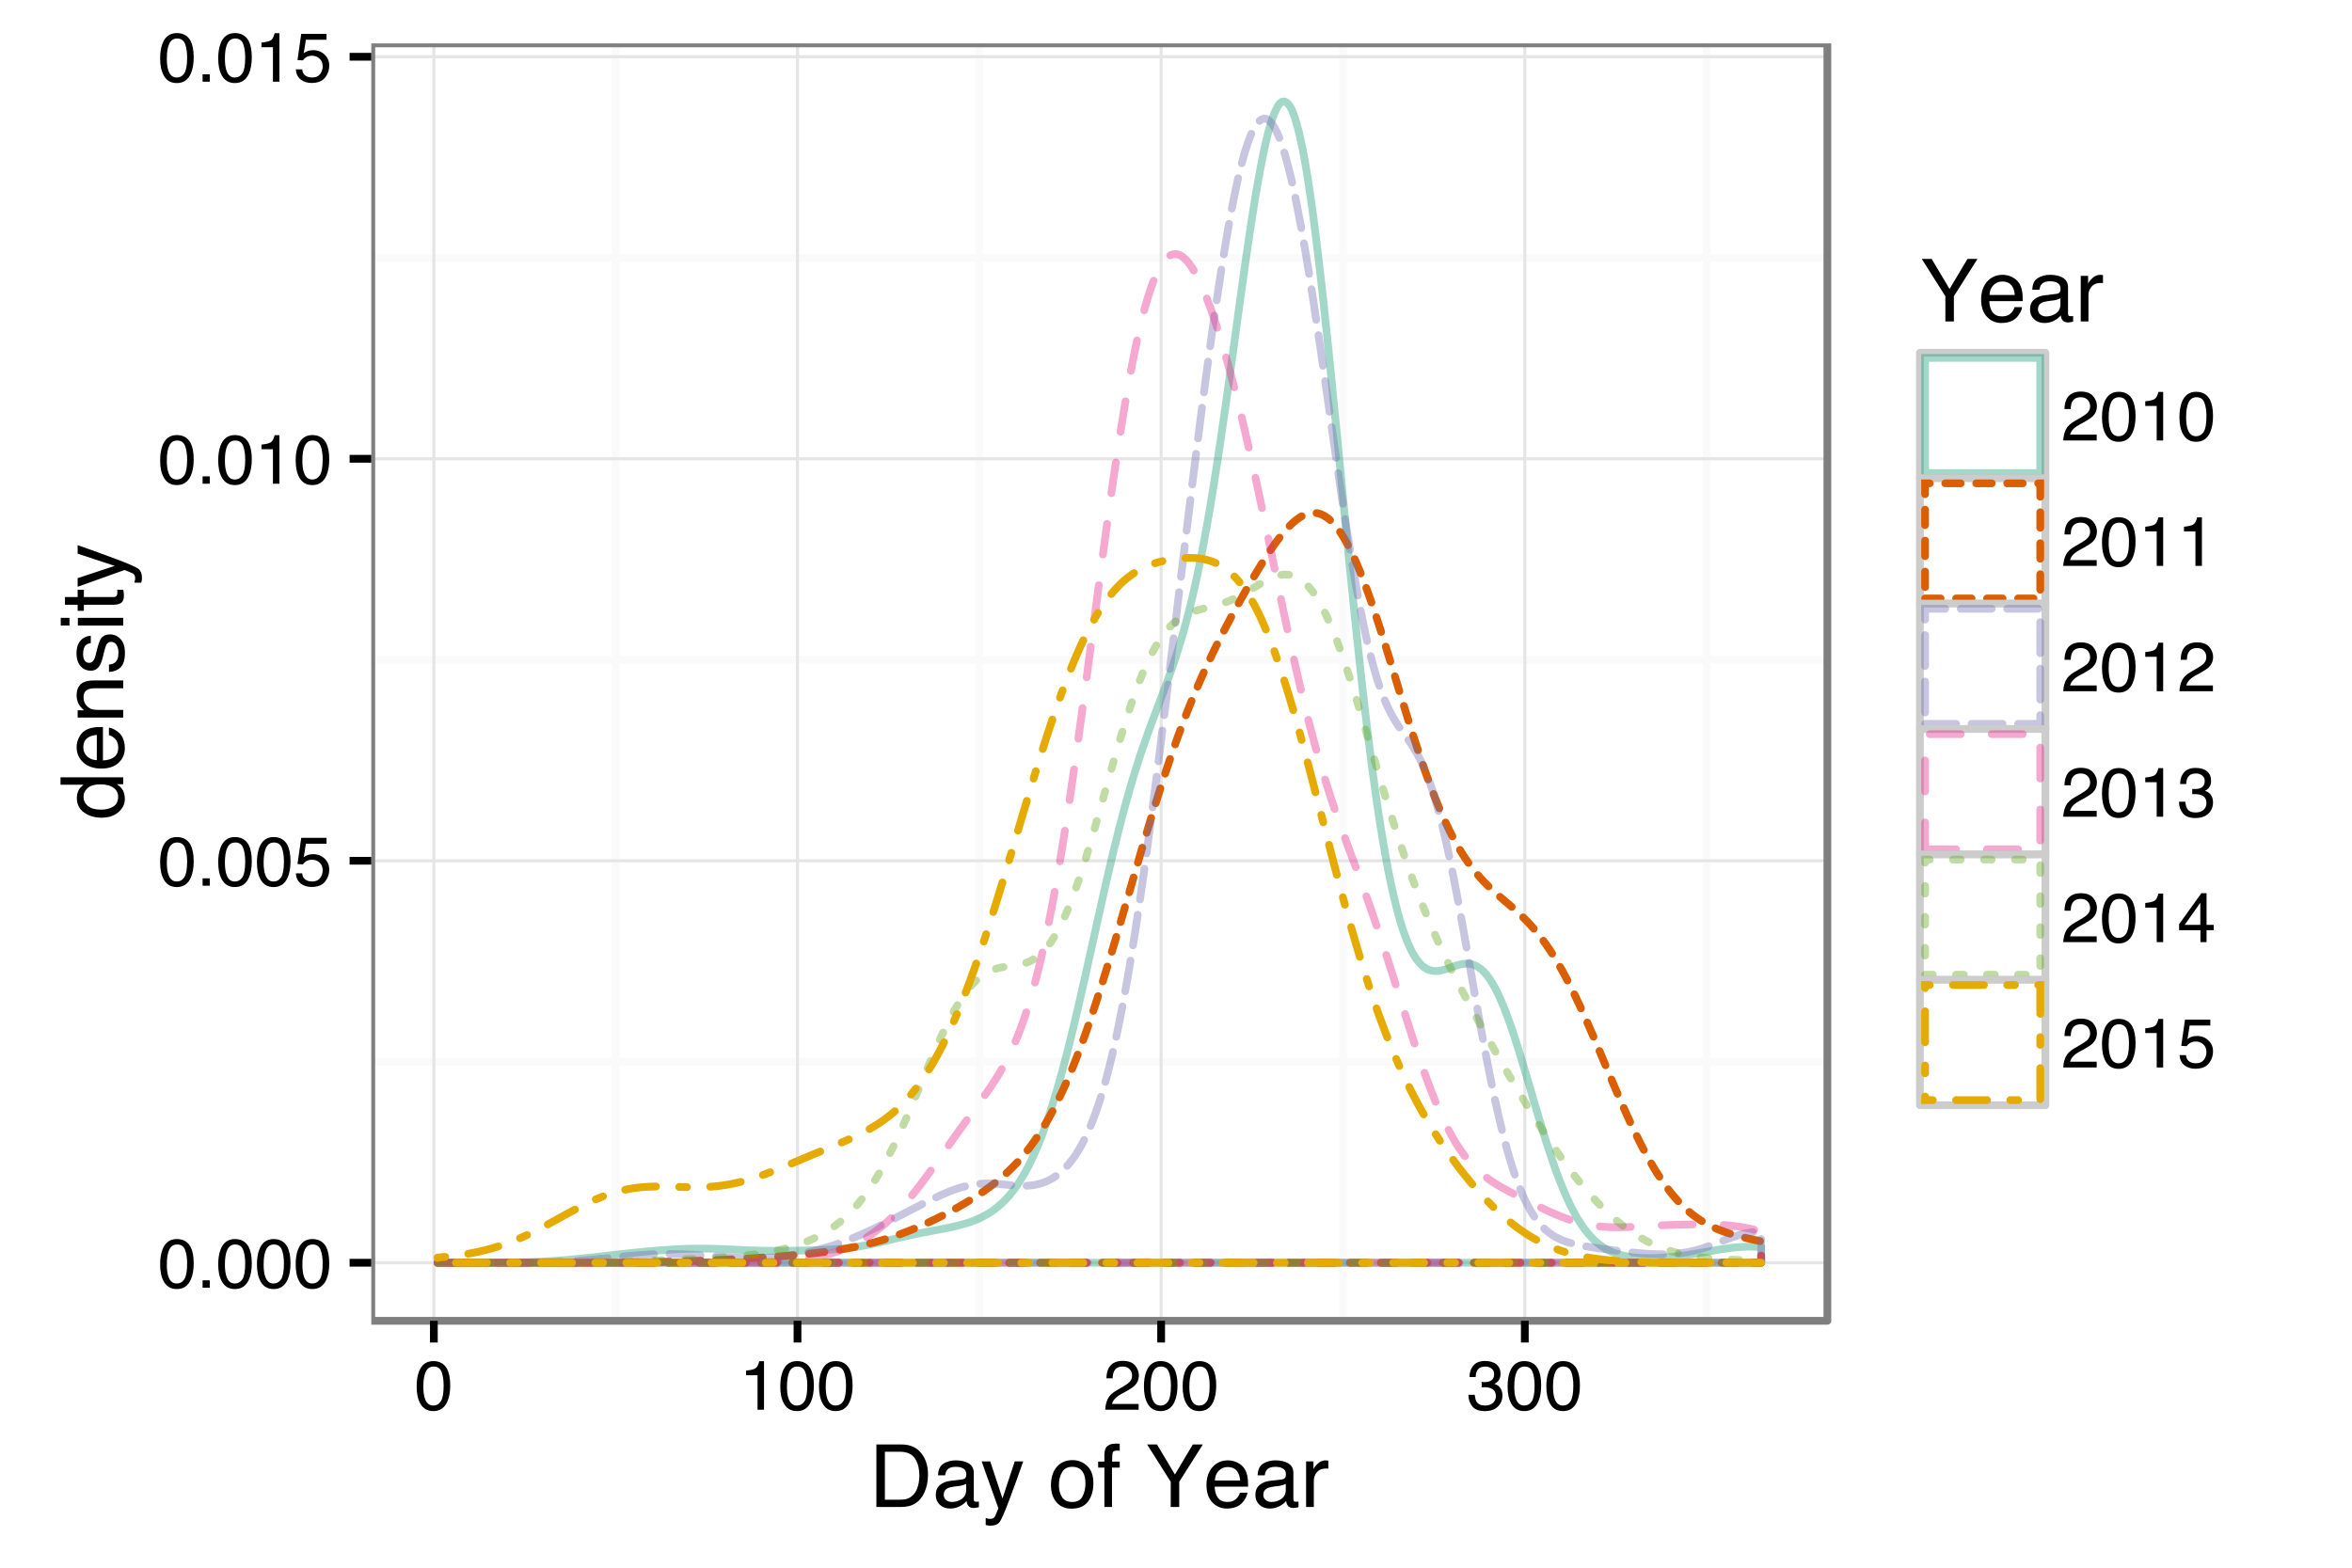 <?xml version="1.0" encoding="UTF-8"?>
<svg xmlns="http://www.w3.org/2000/svg" xmlns:xlink="http://www.w3.org/1999/xlink" width="324pt" height="216pt" viewBox="0 0 324 216" version="1.1">
<defs>
<g>
<symbol overflow="visible" id="glyph0-0">
<path style="stroke:none;" d="M 0.312 0 L 0.312 -6.875 L 5.766 -6.875 L 5.766 0 Z M 4.906 -0.859 L 4.906 -6.016 L 1.172 -6.016 L 1.172 -0.859 Z "/>
</symbol>
<symbol overflow="visible" id="glyph0-1">
<path style="stroke:none;" d="M 2.594 -6.703 C 3.457 -6.703 4.086 -6.348 4.484 -5.641 C 4.773 -5.086 4.922 -4.328 4.922 -3.359 C 4.922 -2.453 4.785 -1.695 4.516 -1.094 C 4.129 -0.238 3.488 0.188 2.594 0.188 C 1.781 0.188 1.18 -0.16 0.797 -0.859 C 0.461 -1.453 0.297 -2.238 0.297 -3.219 C 0.297 -3.977 0.395 -4.633 0.594 -5.188 C 0.957 -6.195 1.625 -6.703 2.594 -6.703 Z M 2.578 -0.578 C 3.016 -0.578 3.363 -0.77 3.625 -1.156 C 3.883 -1.551 4.016 -2.273 4.016 -3.328 C 4.016 -4.086 3.922 -4.711 3.734 -5.203 C 3.547 -5.703 3.18 -5.953 2.641 -5.953 C 2.148 -5.953 1.789 -5.719 1.562 -5.25 C 1.332 -4.781 1.219 -4.094 1.219 -3.188 C 1.219 -2.5 1.289 -1.945 1.438 -1.531 C 1.656 -0.895 2.035 -0.578 2.578 -0.578 Z "/>
</symbol>
<symbol overflow="visible" id="glyph0-2">
<path style="stroke:none;" d="M 0.812 -1.016 L 1.797 -1.016 L 1.797 0 L 0.812 0 Z "/>
</symbol>
<symbol overflow="visible" id="glyph0-3">
<path style="stroke:none;" d="M 1.188 -1.703 C 1.238 -1.223 1.461 -0.895 1.859 -0.719 C 2.055 -0.625 2.285 -0.578 2.547 -0.578 C 3.047 -0.578 3.414 -0.734 3.656 -1.047 C 3.895 -1.367 4.016 -1.723 4.016 -2.109 C 4.016 -2.578 3.867 -2.938 3.578 -3.188 C 3.297 -3.445 2.957 -3.578 2.562 -3.578 C 2.27 -3.578 2.02 -3.52 1.812 -3.406 C 1.602 -3.289 1.426 -3.133 1.281 -2.938 L 0.547 -2.984 L 1.062 -6.594 L 4.547 -6.594 L 4.547 -5.781 L 1.703 -5.781 L 1.406 -3.922 C 1.562 -4.035 1.711 -4.125 1.859 -4.188 C 2.109 -4.289 2.395 -4.344 2.719 -4.344 C 3.332 -4.344 3.852 -4.141 4.281 -3.734 C 4.707 -3.336 4.922 -2.836 4.922 -2.234 C 4.922 -1.598 4.723 -1.035 4.328 -0.547 C 3.941 -0.066 3.32 0.172 2.469 0.172 C 1.914 0.172 1.43 0.02 1.016 -0.281 C 0.598 -0.594 0.363 -1.066 0.312 -1.703 Z "/>
</symbol>
<symbol overflow="visible" id="glyph0-4">
<path style="stroke:none;" d="M 0.922 -4.75 L 0.922 -5.391 C 1.523 -5.453 1.945 -5.551 2.188 -5.688 C 2.426 -5.832 2.609 -6.164 2.734 -6.688 L 3.391 -6.688 L 3.391 0 L 2.5 0 L 2.5 -4.75 Z "/>
</symbol>
<symbol overflow="visible" id="glyph0-5">
<path style="stroke:none;" d="M 0.297 0 C 0.328 -0.57 0.445 -1.07 0.656 -1.5 C 0.863 -1.938 1.27 -2.328 1.875 -2.672 L 2.766 -3.188 C 3.172 -3.426 3.457 -3.629 3.625 -3.797 C 3.875 -4.055 4 -4.352 4 -4.688 C 4 -5.07 3.879 -5.379 3.641 -5.609 C 3.41 -5.836 3.102 -5.953 2.719 -5.953 C 2.133 -5.953 1.734 -5.734 1.516 -5.297 C 1.398 -5.066 1.336 -4.742 1.328 -4.328 L 0.469 -4.328 C 0.477 -4.91 0.582 -5.383 0.781 -5.75 C 1.145 -6.406 1.789 -6.734 2.719 -6.734 C 3.488 -6.734 4.051 -6.523 4.406 -6.109 C 4.758 -5.691 4.938 -5.227 4.938 -4.719 C 4.938 -4.188 4.75 -3.727 4.375 -3.344 C 4.156 -3.125 3.758 -2.852 3.188 -2.531 L 2.547 -2.188 C 2.242 -2.02 2.004 -1.859 1.828 -1.703 C 1.516 -1.43 1.316 -1.129 1.234 -0.797 L 4.906 -0.797 L 4.906 0 Z "/>
</symbol>
<symbol overflow="visible" id="glyph0-6">
<path style="stroke:none;" d="M 2.484 0.188 C 1.691 0.188 1.117 -0.031 0.766 -0.469 C 0.41 -0.906 0.234 -1.438 0.234 -2.062 L 1.109 -2.062 C 1.148 -1.625 1.234 -1.305 1.359 -1.109 C 1.578 -0.754 1.969 -0.578 2.531 -0.578 C 2.977 -0.578 3.336 -0.695 3.609 -0.938 C 3.879 -1.176 4.016 -1.484 4.016 -1.859 C 4.016 -2.316 3.867 -2.641 3.578 -2.828 C 3.297 -3.016 2.906 -3.109 2.406 -3.109 C 2.352 -3.109 2.297 -3.102 2.234 -3.094 C 2.18 -3.094 2.125 -3.094 2.062 -3.094 L 2.062 -3.844 C 2.145 -3.832 2.219 -3.82 2.281 -3.812 C 2.344 -3.812 2.406 -3.812 2.469 -3.812 C 2.789 -3.812 3.051 -3.863 3.25 -3.969 C 3.602 -4.145 3.781 -4.457 3.781 -4.906 C 3.781 -5.238 3.66 -5.492 3.422 -5.672 C 3.191 -5.859 2.914 -5.953 2.594 -5.953 C 2.031 -5.953 1.645 -5.766 1.438 -5.391 C 1.312 -5.18 1.242 -4.883 1.234 -4.5 L 0.391 -4.5 C 0.391 -5 0.492 -5.426 0.703 -5.781 C 1.047 -6.406 1.648 -6.719 2.516 -6.719 C 3.191 -6.719 3.719 -6.562 4.094 -6.25 C 4.469 -5.945 4.656 -5.508 4.656 -4.938 C 4.656 -4.52 4.547 -4.188 4.328 -3.938 C 4.191 -3.781 4.016 -3.656 3.797 -3.562 C 4.148 -3.469 4.426 -3.281 4.625 -3 C 4.82 -2.719 4.922 -2.379 4.922 -1.984 C 4.922 -1.348 4.707 -0.828 4.281 -0.422 C 3.863 -0.016 3.266 0.188 2.484 0.188 Z "/>
</symbol>
<symbol overflow="visible" id="glyph0-7">
<path style="stroke:none;" d="M 3.172 -2.375 L 3.172 -5.422 L 1.016 -2.375 Z M 3.188 0 L 3.188 -1.641 L 0.25 -1.641 L 0.25 -2.469 L 3.312 -6.734 L 4.031 -6.734 L 4.031 -2.375 L 5.016 -2.375 L 5.016 -1.641 L 4.031 -1.641 L 4.031 0 Z "/>
</symbol>
<symbol overflow="visible" id="glyph1-0">
<path style="stroke:none;" d="M 0.391 0 L 0.391 -8.609 L 7.219 -8.609 L 7.219 0 Z M 6.141 -1.078 L 6.141 -7.531 L 1.469 -7.531 L 1.469 -1.078 Z "/>
</symbol>
<symbol overflow="visible" id="glyph1-1">
<path style="stroke:none;" d="M 4.219 -1 C 4.613 -1 4.938 -1.039 5.188 -1.125 C 5.645 -1.27 6.02 -1.562 6.312 -2 C 6.539 -2.344 6.703 -2.785 6.797 -3.328 C 6.859 -3.66 6.891 -3.961 6.891 -4.234 C 6.891 -5.305 6.676 -6.133 6.25 -6.719 C 5.832 -7.312 5.148 -7.609 4.203 -7.609 L 2.141 -7.609 L 2.141 -1 Z M 0.969 -8.609 L 4.453 -8.609 C 5.641 -8.609 6.555 -8.188 7.203 -7.344 C 7.785 -6.594 8.078 -5.625 8.078 -4.438 C 8.078 -3.52 7.906 -2.691 7.562 -1.953 C 6.957 -0.648 5.914 0 4.438 0 L 0.969 0 Z "/>
</symbol>
<symbol overflow="visible" id="glyph1-2">
<path style="stroke:none;" d="M 1.578 -1.672 C 1.578 -1.367 1.688 -1.129 1.906 -0.953 C 2.133 -0.773 2.398 -0.688 2.703 -0.688 C 3.078 -0.688 3.438 -0.77 3.781 -0.938 C 4.375 -1.227 4.672 -1.695 4.672 -2.344 L 4.672 -3.188 C 4.535 -3.113 4.363 -3.047 4.156 -2.984 C 3.957 -2.93 3.758 -2.895 3.562 -2.875 L 2.938 -2.797 C 2.551 -2.742 2.258 -2.66 2.062 -2.547 C 1.738 -2.367 1.578 -2.078 1.578 -1.672 Z M 4.141 -3.797 C 4.379 -3.828 4.539 -3.93 4.625 -4.109 C 4.664 -4.203 4.688 -4.336 4.688 -4.516 C 4.688 -4.867 4.555 -5.125 4.297 -5.281 C 4.047 -5.445 3.688 -5.531 3.219 -5.531 C 2.664 -5.531 2.273 -5.383 2.047 -5.094 C 1.91 -4.926 1.82 -4.68 1.781 -4.359 L 0.797 -4.359 C 0.816 -5.129 1.066 -5.664 1.547 -5.969 C 2.035 -6.27 2.598 -6.422 3.234 -6.422 C 3.973 -6.422 4.57 -6.281 5.031 -6 C 5.488 -5.719 5.719 -5.281 5.719 -4.688 L 5.719 -1.078 C 5.719 -0.973 5.738 -0.883 5.781 -0.812 C 5.832 -0.75 5.93 -0.719 6.078 -0.719 C 6.117 -0.719 6.164 -0.719 6.219 -0.719 C 6.281 -0.727 6.348 -0.738 6.422 -0.75 L 6.422 0.031 C 6.254 0.07 6.125 0.098 6.031 0.109 C 5.945 0.129 5.832 0.141 5.688 0.141 C 5.32 0.141 5.062 0.008 4.906 -0.25 C 4.812 -0.383 4.75 -0.578 4.719 -0.828 C 4.5 -0.547 4.188 -0.301 3.781 -0.094 C 3.383 0.113 2.945 0.219 2.469 0.219 C 1.883 0.219 1.406 0.039 1.031 -0.312 C 0.664 -0.664 0.484 -1.109 0.484 -1.641 C 0.484 -2.223 0.664 -2.676 1.031 -3 C 1.395 -3.32 1.867 -3.52 2.453 -3.594 Z M 3.266 -6.422 Z "/>
</symbol>
<symbol overflow="visible" id="glyph1-3">
<path style="stroke:none;" d="M 4.688 -6.281 L 5.859 -6.281 C 5.711 -5.875 5.383 -4.953 4.875 -3.516 C 4.488 -2.441 4.164 -1.566 3.906 -0.891 C 3.301 0.711 2.875 1.691 2.625 2.047 C 2.375 2.398 1.941 2.578 1.328 2.578 C 1.18 2.578 1.066 2.566 0.984 2.547 C 0.91 2.535 0.812 2.516 0.688 2.484 L 0.688 1.531 C 0.875 1.582 1.008 1.613 1.094 1.625 C 1.176 1.633 1.25 1.641 1.312 1.641 C 1.5 1.641 1.641 1.609 1.734 1.547 C 1.828 1.484 1.906 1.406 1.969 1.312 C 1.988 1.281 2.055 1.117 2.172 0.828 C 2.297 0.535 2.383 0.32 2.438 0.188 L 0.125 -6.281 L 1.312 -6.281 L 3 -1.172 Z M 3 -6.422 Z "/>
</symbol>
<symbol overflow="visible" id="glyph1-4">
<path style="stroke:none;" d=""/>
</symbol>
<symbol overflow="visible" id="glyph1-5">
<path style="stroke:none;" d="M 3.266 -0.688 C 3.961 -0.688 4.441 -0.945 4.703 -1.469 C 4.961 -2 5.094 -2.586 5.094 -3.234 C 5.094 -3.828 5 -4.305 4.812 -4.672 C 4.508 -5.242 4 -5.531 3.281 -5.531 C 2.633 -5.531 2.164 -5.285 1.875 -4.797 C 1.582 -4.305 1.438 -3.711 1.438 -3.016 C 1.438 -2.348 1.582 -1.789 1.875 -1.344 C 2.164 -0.906 2.629 -0.688 3.266 -0.688 Z M 3.312 -6.453 C 4.113 -6.453 4.789 -6.18 5.344 -5.641 C 5.906 -5.109 6.188 -4.316 6.188 -3.266 C 6.188 -2.254 5.941 -1.414 5.453 -0.75 C 4.961 -0.094 4.203 0.234 3.172 0.234 C 2.305 0.234 1.617 -0.055 1.109 -0.641 C 0.598 -1.234 0.344 -2.02 0.344 -3 C 0.344 -4.051 0.609 -4.891 1.141 -5.516 C 1.68 -6.141 2.406 -6.453 3.312 -6.453 Z M 3.266 -6.422 Z "/>
</symbol>
<symbol overflow="visible" id="glyph1-6">
<path style="stroke:none;" d="M 1.031 -7.234 C 1.051 -7.672 1.129 -7.988 1.266 -8.188 C 1.516 -8.551 1.988 -8.734 2.688 -8.734 C 2.758 -8.734 2.828 -8.727 2.891 -8.719 C 2.961 -8.719 3.047 -8.711 3.141 -8.703 L 3.141 -7.75 C 3.023 -7.758 2.941 -7.766 2.891 -7.766 C 2.848 -7.766 2.805 -7.766 2.766 -7.766 C 2.441 -7.766 2.25 -7.68 2.188 -7.516 C 2.125 -7.348 2.094 -6.926 2.094 -6.25 L 3.141 -6.25 L 3.141 -5.422 L 2.078 -5.422 L 2.078 0 L 1.031 0 L 1.031 -5.422 L 0.172 -5.422 L 0.172 -6.25 L 1.031 -6.25 Z "/>
</symbol>
<symbol overflow="visible" id="glyph1-7">
<path style="stroke:none;" d="M 0.25 -8.609 L 1.609 -8.609 L 4.078 -4.469 L 6.547 -8.609 L 7.922 -8.609 L 4.672 -3.469 L 4.672 0 L 3.5 0 L 3.5 -3.469 Z M 4.094 -8.609 Z "/>
</symbol>
<symbol overflow="visible" id="glyph1-8">
<path style="stroke:none;" d="M 3.391 -6.422 C 3.836 -6.422 4.27 -6.316 4.688 -6.109 C 5.102 -5.898 5.422 -5.629 5.641 -5.297 C 5.848 -4.973 5.988 -4.602 6.062 -4.188 C 6.125 -3.895 6.156 -3.43 6.156 -2.797 L 1.547 -2.797 C 1.566 -2.16 1.719 -1.648 2 -1.266 C 2.281 -0.879 2.719 -0.688 3.312 -0.688 C 3.863 -0.688 4.301 -0.867 4.625 -1.234 C 4.812 -1.441 4.945 -1.688 5.031 -1.969 L 6.062 -1.969 C 6.039 -1.738 5.953 -1.484 5.797 -1.203 C 5.641 -0.922 5.469 -0.688 5.281 -0.5 C 4.957 -0.188 4.555 0.02 4.078 0.125 C 3.828 0.188 3.539 0.219 3.219 0.219 C 2.438 0.219 1.773 -0.062 1.234 -0.625 C 0.691 -1.195 0.422 -1.992 0.422 -3.016 C 0.422 -4.023 0.691 -4.844 1.234 -5.469 C 1.785 -6.102 2.504 -6.422 3.391 -6.422 Z M 5.062 -3.641 C 5.02 -4.098 4.922 -4.461 4.766 -4.734 C 4.484 -5.242 4.004 -5.5 3.328 -5.5 C 2.836 -5.5 2.426 -5.32 2.094 -4.969 C 1.77 -4.625 1.598 -4.18 1.578 -3.641 Z M 3.281 -6.422 Z "/>
</symbol>
<symbol overflow="visible" id="glyph1-9">
<path style="stroke:none;" d="M 0.797 -6.281 L 1.812 -6.281 L 1.812 -5.188 C 1.883 -5.406 2.082 -5.664 2.406 -5.969 C 2.727 -6.27 3.098 -6.422 3.516 -6.422 C 3.535 -6.422 3.566 -6.414 3.609 -6.406 C 3.66 -6.406 3.742 -6.398 3.859 -6.391 L 3.859 -5.281 C 3.797 -5.289 3.738 -5.297 3.688 -5.297 C 3.633 -5.297 3.578 -5.297 3.516 -5.297 C 2.984 -5.297 2.57 -5.125 2.281 -4.781 C 2 -4.445 1.859 -4.055 1.859 -3.609 L 1.859 0 L 0.797 0 Z "/>
</symbol>
<symbol overflow="visible" id="glyph2-0">
<path style="stroke:none;" d="M 0 -0.391 L -8.609 -0.391 L -8.609 -7.219 L 0 -7.219 Z M -1.078 -6.141 L -7.531 -6.141 L -7.531 -1.469 L -1.078 -1.469 Z "/>
</symbol>
<symbol overflow="visible" id="glyph2-1">
<path style="stroke:none;" d="M -3.062 -1.438 C -2.395 -1.438 -1.832 -1.578 -1.375 -1.859 C -0.926 -2.148 -0.703 -2.609 -0.703 -3.234 C -0.703 -3.723 -0.91 -4.125 -1.328 -4.438 C -1.742 -4.758 -2.348 -4.922 -3.141 -4.922 C -3.93 -4.922 -4.516 -4.754 -4.891 -4.422 C -5.273 -4.098 -5.469 -3.703 -5.469 -3.234 C -5.469 -2.703 -5.266 -2.27 -4.859 -1.938 C -4.453 -1.602 -3.852 -1.438 -3.062 -1.438 Z M -6.391 -3.031 C -6.391 -3.508 -6.285 -3.91 -6.078 -4.234 C -5.961 -4.422 -5.758 -4.633 -5.469 -4.875 L -8.641 -4.875 L -8.641 -5.891 L 0 -5.891 L 0 -4.938 L -0.875 -4.938 C -0.488 -4.695 -0.207 -4.406 -0.031 -4.062 C 0.133 -3.727 0.219 -3.344 0.219 -2.906 C 0.219 -2.207 -0.07 -1.602 -0.656 -1.094 C -1.25 -0.582 -2.031 -0.328 -3 -0.328 C -3.914 -0.328 -4.707 -0.562 -5.375 -1.031 C -6.051 -1.5 -6.391 -2.164 -6.391 -3.031 Z "/>
</symbol>
<symbol overflow="visible" id="glyph2-2">
<path style="stroke:none;" d="M -6.422 -3.391 C -6.422 -3.836 -6.316 -4.27 -6.109 -4.688 C -5.898 -5.102 -5.629 -5.422 -5.297 -5.641 C -4.973 -5.848 -4.602 -5.988 -4.188 -6.062 C -3.895 -6.125 -3.43 -6.156 -2.797 -6.156 L -2.797 -1.547 C -2.16 -1.566 -1.648 -1.719 -1.266 -2 C -0.879 -2.281 -0.688 -2.719 -0.688 -3.312 C -0.688 -3.863 -0.867 -4.301 -1.234 -4.625 C -1.441 -4.812 -1.688 -4.945 -1.969 -5.031 L -1.969 -6.062 C -1.738 -6.039 -1.484 -5.953 -1.203 -5.797 C -0.922 -5.641 -0.688 -5.469 -0.5 -5.281 C -0.188 -4.957 0.02 -4.555 0.125 -4.078 C 0.188 -3.828 0.219 -3.539 0.219 -3.219 C 0.219 -2.438 -0.062 -1.773 -0.625 -1.234 C -1.195 -0.691 -1.992 -0.422 -3.016 -0.422 C -4.023 -0.422 -4.844 -0.691 -5.469 -1.234 C -6.102 -1.785 -6.422 -2.504 -6.422 -3.391 Z M -3.641 -5.062 C -4.098 -5.02 -4.461 -4.922 -4.734 -4.766 C -5.242 -4.484 -5.5 -4.004 -5.5 -3.328 C -5.5 -2.836 -5.32 -2.426 -4.969 -2.094 C -4.625 -1.77 -4.18 -1.598 -3.641 -1.578 Z M -6.422 -3.281 Z "/>
</symbol>
<symbol overflow="visible" id="glyph2-3">
<path style="stroke:none;" d="M -6.281 -0.781 L -6.281 -1.781 L -5.391 -1.781 C -5.754 -2.07 -6.016 -2.383 -6.172 -2.719 C -6.336 -3.051 -6.422 -3.422 -6.422 -3.828 C -6.422 -4.711 -6.109 -5.312 -5.484 -5.625 C -5.141 -5.801 -4.656 -5.891 -4.031 -5.891 L 0 -5.891 L 0 -4.812 L -3.953 -4.812 C -4.336 -4.812 -4.645 -4.754 -4.875 -4.641 C -5.27 -4.453 -5.469 -4.113 -5.469 -3.625 C -5.469 -3.375 -5.441 -3.172 -5.391 -3.016 C -5.305 -2.723 -5.133 -2.469 -4.875 -2.25 C -4.664 -2.07 -4.453 -1.957 -4.234 -1.906 C -4.016 -1.852 -3.695 -1.828 -3.281 -1.828 L 0 -1.828 L 0 -0.781 Z M -6.422 -3.25 Z "/>
</symbol>
<symbol overflow="visible" id="glyph2-4">
<path style="stroke:none;" d="M -1.969 -1.406 C -1.613 -1.438 -1.344 -1.523 -1.156 -1.672 C -0.82 -1.93 -0.656 -2.391 -0.656 -3.047 C -0.656 -3.441 -0.738 -3.785 -0.906 -4.078 C -1.07 -4.379 -1.332 -4.531 -1.688 -4.531 C -1.957 -4.531 -2.164 -4.41 -2.312 -4.172 C -2.395 -4.016 -2.492 -3.711 -2.609 -3.266 L -2.812 -2.422 C -2.945 -1.891 -3.098 -1.5 -3.266 -1.25 C -3.547 -0.789 -3.941 -0.562 -4.453 -0.562 C -5.047 -0.562 -5.523 -0.773 -5.891 -1.203 C -6.254 -1.629 -6.438 -2.207 -6.438 -2.938 C -6.438 -3.875 -6.16 -4.551 -5.609 -4.969 C -5.254 -5.238 -4.875 -5.367 -4.469 -5.359 L -4.469 -4.359 C -4.707 -4.336 -4.926 -4.254 -5.125 -4.109 C -5.395 -3.867 -5.531 -3.445 -5.531 -2.844 C -5.531 -2.445 -5.453 -2.145 -5.297 -1.938 C -5.148 -1.738 -4.953 -1.641 -4.703 -1.641 C -4.43 -1.641 -4.211 -1.773 -4.047 -2.047 C -3.953 -2.203 -3.867 -2.43 -3.797 -2.734 L -3.625 -3.422 C -3.438 -4.18 -3.258 -4.691 -3.094 -4.953 C -2.82 -5.359 -2.395 -5.562 -1.812 -5.562 C -1.258 -5.562 -0.781 -5.348 -0.375 -4.922 C 0.031 -4.504 0.234 -3.863 0.234 -3 C 0.234 -2.062 0.023 -1.395 -0.391 -1 C -0.816 -0.613 -1.344 -0.41 -1.969 -0.391 Z M -6.422 -2.953 Z "/>
</symbol>
<symbol overflow="visible" id="glyph2-5">
<path style="stroke:none;" d="M -6.25 -0.781 L -6.25 -1.844 L 0 -1.844 L 0 -0.781 Z M -8.609 -0.781 L -8.609 -1.844 L -7.406 -1.844 L -7.406 -0.781 Z "/>
</symbol>
<symbol overflow="visible" id="glyph2-6">
<path style="stroke:none;" d="M -8.031 -0.984 L -8.031 -2.047 L -6.281 -2.047 L -6.281 -3.047 L -5.422 -3.047 L -5.422 -2.047 L -1.312 -2.047 C -1.094 -2.047 -0.945 -2.125 -0.875 -2.281 C -0.832 -2.352 -0.812 -2.488 -0.812 -2.688 C -0.812 -2.738 -0.812 -2.789 -0.812 -2.844 C -0.82 -2.906 -0.828 -2.973 -0.828 -3.047 L 0 -3.047 C 0.031 -2.93 0.051 -2.805 0.062 -2.672 C 0.082 -2.547 0.094 -2.406 0.094 -2.25 C 0.094 -1.758 -0.031 -1.426 -0.281 -1.25 C -0.531 -1.07 -0.859 -0.984 -1.266 -0.984 L -5.422 -0.984 L -5.422 -0.141 L -6.281 -0.141 L -6.281 -0.984 Z "/>
</symbol>
<symbol overflow="visible" id="glyph2-7">
<path style="stroke:none;" d="M -6.281 -4.688 L -6.281 -5.859 C -5.875 -5.711 -4.953 -5.383 -3.516 -4.875 C -2.441 -4.488 -1.566 -4.164 -0.891 -3.906 C 0.711 -3.301 1.691 -2.875 2.047 -2.625 C 2.398 -2.375 2.578 -1.941 2.578 -1.328 C 2.578 -1.18 2.566 -1.066 2.547 -0.984 C 2.535 -0.91 2.516 -0.812 2.484 -0.688 L 1.531 -0.688 C 1.582 -0.875 1.613 -1.008 1.625 -1.094 C 1.633 -1.176 1.641 -1.25 1.641 -1.312 C 1.641 -1.5 1.609 -1.641 1.547 -1.734 C 1.484 -1.828 1.406 -1.906 1.312 -1.969 C 1.281 -1.988 1.117 -2.055 0.828 -2.172 C 0.535 -2.297 0.32 -2.383 0.188 -2.438 L -6.281 -0.125 L -6.281 -1.312 L -1.172 -3 Z M -6.422 -3 Z "/>
</symbol>
</g>
<clipPath id="clip1">
  <path d="M 51.148 5.977 L 252 5.977 L 252 182 L 51.148 182 Z "/>
</clipPath>
<clipPath id="clip2">
  <path d="M 51.148 145 L 252.73 145 L 252.73 147 L 51.148 147 Z "/>
</clipPath>
<clipPath id="clip3">
  <path d="M 51.148 90 L 252.73 90 L 252.73 92 L 51.148 92 Z "/>
</clipPath>
<clipPath id="clip4">
  <path d="M 51.148 34 L 252.73 34 L 252.73 37 L 51.148 37 Z "/>
</clipPath>
<clipPath id="clip5">
  <path d="M 84 5.977 L 86 5.977 L 86 182.984 L 84 182.984 Z "/>
</clipPath>
<clipPath id="clip6">
  <path d="M 134 5.977 L 136 5.977 L 136 182.984 L 134 182.984 Z "/>
</clipPath>
<clipPath id="clip7">
  <path d="M 184 5.977 L 186 5.977 L 186 182.984 L 184 182.984 Z "/>
</clipPath>
<clipPath id="clip8">
  <path d="M 234 5.977 L 236 5.977 L 236 182.984 L 234 182.984 Z "/>
</clipPath>
<clipPath id="clip9">
  <path d="M 51.148 173 L 252 173 L 252 175 L 51.148 175 Z "/>
</clipPath>
<clipPath id="clip10">
  <path d="M 51.148 118 L 252 118 L 252 119 L 51.148 119 Z "/>
</clipPath>
<clipPath id="clip11">
  <path d="M 51.148 62 L 252 62 L 252 64 L 51.148 64 Z "/>
</clipPath>
<clipPath id="clip12">
  <path d="M 51.148 7 L 252 7 L 252 9 L 51.148 9 Z "/>
</clipPath>
<clipPath id="clip13">
  <path d="M 59 5.977 L 60 5.977 L 60 182.984 L 59 182.984 Z "/>
</clipPath>
<clipPath id="clip14">
  <path d="M 109 5.977 L 111 5.977 L 111 182.984 L 109 182.984 Z "/>
</clipPath>
<clipPath id="clip15">
  <path d="M 159 5.977 L 161 5.977 L 161 182.984 L 159 182.984 Z "/>
</clipPath>
<clipPath id="clip16">
  <path d="M 209 5.977 L 211 5.977 L 211 182.984 L 209 182.984 Z "/>
</clipPath>
<clipPath id="clip17">
  <path d="M 51.148 5.977 L 252.73 5.977 L 252.73 182.984 L 51.148 182.984 Z "/>
</clipPath>
</defs>
<g id="surface36">
<rect x="0" y="0" width="324" height="216" style="fill:rgb(100%,100%,100%);fill-opacity:1;stroke:none;"/>
<rect x="0" y="0" width="324" height="216" style="fill:rgb(100%,100%,100%);fill-opacity:1;stroke:none;"/>
<path style="fill:none;stroke-width:1.067;stroke-linecap:round;stroke-linejoin:round;stroke:rgb(100%,100%,100%);stroke-opacity:1;stroke-miterlimit:10;" d="M 0 216 L 324 216 L 324 0 L 0 0 Z "/>
<g clip-path="url(#clip1)" clip-rule="nonzero">
<path style=" stroke:none;fill-rule:nonzero;fill:rgb(100%,100%,100%);fill-opacity:1;" d="M 51.148 181.984 L 251.73 181.984 L 251.73 5.977 L 51.148 5.977 Z "/>
</g>
<g clip-path="url(#clip2)" clip-rule="nonzero">
<path style="fill:none;stroke-width:1.067;stroke-linecap:butt;stroke-linejoin:round;stroke:rgb(98.039%,98.039%,98.039%);stroke-opacity:1;stroke-miterlimit:10;" d="M 51.148 146.289 L 251.727 146.289 "/>
</g>
<g clip-path="url(#clip3)" clip-rule="nonzero">
<path style="fill:none;stroke-width:1.067;stroke-linecap:butt;stroke-linejoin:round;stroke:rgb(98.039%,98.039%,98.039%);stroke-opacity:1;stroke-miterlimit:10;" d="M 51.148 90.902 L 251.727 90.902 "/>
</g>
<g clip-path="url(#clip4)" clip-rule="nonzero">
<path style="fill:none;stroke-width:1.067;stroke-linecap:butt;stroke-linejoin:round;stroke:rgb(98.039%,98.039%,98.039%);stroke-opacity:1;stroke-miterlimit:10;" d="M 51.148 35.516 L 251.727 35.516 "/>
</g>
<g clip-path="url(#clip5)" clip-rule="nonzero">
<path style="fill:none;stroke-width:1.067;stroke-linecap:butt;stroke-linejoin:round;stroke:rgb(98.039%,98.039%,98.039%);stroke-opacity:1;stroke-miterlimit:10;" d="M 84.812 181.984 L 84.812 5.977 "/>
</g>
<g clip-path="url(#clip6)" clip-rule="nonzero">
<path style="fill:none;stroke-width:1.067;stroke-linecap:butt;stroke-linejoin:round;stroke:rgb(98.039%,98.039%,98.039%);stroke-opacity:1;stroke-miterlimit:10;" d="M 134.906 181.984 L 134.906 5.977 "/>
</g>
<g clip-path="url(#clip7)" clip-rule="nonzero">
<path style="fill:none;stroke-width:1.067;stroke-linecap:butt;stroke-linejoin:round;stroke:rgb(98.039%,98.039%,98.039%);stroke-opacity:1;stroke-miterlimit:10;" d="M 185 181.984 L 185 5.977 "/>
</g>
<g clip-path="url(#clip8)" clip-rule="nonzero">
<path style="fill:none;stroke-width:1.067;stroke-linecap:butt;stroke-linejoin:round;stroke:rgb(98.039%,98.039%,98.039%);stroke-opacity:1;stroke-miterlimit:10;" d="M 235.098 181.984 L 235.098 5.977 "/>
</g>
<g clip-path="url(#clip9)" clip-rule="nonzero">
<path style="fill:none;stroke-width:0.427;stroke-linecap:butt;stroke-linejoin:round;stroke:rgb(89.804%,89.804%,89.804%);stroke-opacity:1;stroke-miterlimit:10;" d="M 51.148 173.984 L 251.727 173.984 "/>
</g>
<g clip-path="url(#clip10)" clip-rule="nonzero">
<path style="fill:none;stroke-width:0.427;stroke-linecap:butt;stroke-linejoin:round;stroke:rgb(89.804%,89.804%,89.804%);stroke-opacity:1;stroke-miterlimit:10;" d="M 51.148 118.598 L 251.727 118.598 "/>
</g>
<g clip-path="url(#clip11)" clip-rule="nonzero">
<path style="fill:none;stroke-width:0.427;stroke-linecap:butt;stroke-linejoin:round;stroke:rgb(89.804%,89.804%,89.804%);stroke-opacity:1;stroke-miterlimit:10;" d="M 51.148 63.211 L 251.727 63.211 "/>
</g>
<g clip-path="url(#clip12)" clip-rule="nonzero">
<path style="fill:none;stroke-width:0.427;stroke-linecap:butt;stroke-linejoin:round;stroke:rgb(89.804%,89.804%,89.804%);stroke-opacity:1;stroke-miterlimit:10;" d="M 51.148 7.82 L 251.727 7.82 "/>
</g>
<g clip-path="url(#clip13)" clip-rule="nonzero">
<path style="fill:none;stroke-width:0.427;stroke-linecap:butt;stroke-linejoin:round;stroke:rgb(89.804%,89.804%,89.804%);stroke-opacity:1;stroke-miterlimit:10;" d="M 59.766 181.984 L 59.766 5.977 "/>
</g>
<g clip-path="url(#clip14)" clip-rule="nonzero">
<path style="fill:none;stroke-width:0.427;stroke-linecap:butt;stroke-linejoin:round;stroke:rgb(89.804%,89.804%,89.804%);stroke-opacity:1;stroke-miterlimit:10;" d="M 109.859 181.984 L 109.859 5.977 "/>
</g>
<g clip-path="url(#clip15)" clip-rule="nonzero">
<path style="fill:none;stroke-width:0.427;stroke-linecap:butt;stroke-linejoin:round;stroke:rgb(89.804%,89.804%,89.804%);stroke-opacity:1;stroke-miterlimit:10;" d="M 159.953 181.984 L 159.953 5.977 "/>
</g>
<g clip-path="url(#clip16)" clip-rule="nonzero">
<path style="fill:none;stroke-width:0.427;stroke-linecap:butt;stroke-linejoin:round;stroke:rgb(89.804%,89.804%,89.804%);stroke-opacity:1;stroke-miterlimit:10;" d="M 210.051 181.984 L 210.051 5.977 "/>
</g>
<path style="fill:none;stroke-width:1.067;stroke-linecap:round;stroke-linejoin:round;stroke:rgb(10.588%,61.961%,46.667%);stroke-opacity:0.4;stroke-miterlimit:10;" d="M 60.266 173.984 L 64.547 173.984 L 64.902 173.98 L 66.332 173.98 L 66.688 173.977 L 67.402 173.977 L 67.758 173.973 L 68.117 173.973 L 68.828 173.965 L 69.188 173.961 L 69.898 173.953 L 70.258 173.949 L 70.613 173.945 L 70.969 173.938 L 71.328 173.934 L 71.684 173.926 L 72.039 173.914 L 72.398 173.906 L 72.754 173.895 L 73.109 173.887 L 73.469 173.871 L 73.824 173.859 L 74.184 173.844 L 74.895 173.812 L 75.254 173.793 L 75.609 173.773 L 75.965 173.75 L 76.324 173.727 L 76.68 173.703 L 77.035 173.676 L 77.395 173.648 L 77.75 173.621 L 78.105 173.59 L 78.465 173.559 L 78.82 173.527 L 79.176 173.492 L 79.535 173.457 L 79.891 173.422 L 80.25 173.387 L 80.961 173.309 L 81.32 173.27 L 82.031 173.191 L 82.391 173.152 L 82.746 173.109 L 83.102 173.07 L 83.461 173.027 L 83.816 172.988 L 84.172 172.945 L 84.531 172.906 L 85.242 172.828 L 85.602 172.789 L 86.312 172.711 L 86.672 172.672 L 87.027 172.637 L 87.387 172.598 L 88.098 172.527 L 88.457 172.492 L 88.812 172.457 L 89.168 172.426 L 89.527 172.395 L 89.883 172.359 L 90.238 172.332 L 90.598 172.301 L 91.309 172.246 L 91.668 172.219 L 92.379 172.172 L 92.738 172.148 L 93.094 172.129 L 93.453 172.109 L 94.164 172.078 L 94.523 172.066 L 94.879 172.055 L 95.234 172.047 L 95.594 172.039 L 95.949 172.035 L 97.02 172.035 L 97.375 172.039 L 97.734 172.047 L 98.445 172.062 L 98.805 172.074 L 99.16 172.09 L 99.516 172.102 L 99.875 172.117 L 100.23 172.133 L 100.59 172.148 L 100.945 172.164 L 101.301 172.184 L 101.66 172.199 L 102.371 172.23 L 102.73 172.246 L 103.086 172.262 L 103.441 172.273 L 103.801 172.285 L 104.512 172.309 L 104.871 172.316 L 105.227 172.324 L 105.582 172.328 L 105.941 172.332 L 106.297 172.336 L 106.656 172.34 L 107.727 172.34 L 108.438 172.332 L 108.797 172.328 L 109.508 172.32 L 109.867 172.312 L 110.223 172.309 L 110.578 172.301 L 110.938 172.293 L 111.648 172.277 L 112.008 172.266 L 112.719 172.242 L 113.078 172.23 L 113.434 172.215 L 113.793 172.199 L 114.504 172.16 L 114.863 172.137 L 115.574 172.082 L 115.934 172.047 L 116.289 172.012 L 116.645 171.973 L 117.004 171.93 L 117.359 171.887 L 117.715 171.836 L 118.074 171.781 L 118.785 171.664 L 119.145 171.598 L 119.5 171.531 L 119.859 171.461 L 120.215 171.387 L 120.57 171.309 L 120.93 171.23 L 121.641 171.066 L 122 170.984 L 122.355 170.898 L 122.711 170.816 L 123.07 170.73 L 123.426 170.645 L 123.781 170.562 L 124.141 170.477 L 124.496 170.395 L 124.852 170.316 L 125.211 170.234 L 125.566 170.16 L 125.922 170.082 L 126.281 170.008 L 126.637 169.934 L 126.996 169.863 L 127.352 169.793 L 127.707 169.727 L 128.066 169.656 L 128.777 169.523 L 129.137 169.457 L 129.492 169.391 L 129.848 169.32 L 130.207 169.254 L 130.918 169.105 L 131.277 169.027 L 131.633 168.945 L 131.988 168.859 L 132.348 168.766 L 132.703 168.668 L 133.062 168.566 L 133.418 168.449 L 133.773 168.328 L 134.133 168.195 L 134.488 168.051 L 134.844 167.898 L 135.203 167.73 L 135.559 167.543 L 135.914 167.348 L 136.273 167.133 L 136.629 166.898 L 136.984 166.641 L 137.344 166.367 L 137.699 166.066 L 138.055 165.746 L 138.414 165.395 L 138.77 165.016 L 139.125 164.609 L 139.484 164.172 L 139.84 163.703 L 140.199 163.188 L 140.555 162.641 L 140.91 162.059 L 141.27 161.438 L 141.625 160.773 L 141.98 160.059 L 142.34 159.301 L 142.695 158.5 L 143.051 157.66 L 143.41 156.758 L 143.766 155.809 L 144.121 154.812 L 144.48 153.773 L 144.836 152.684 L 145.191 151.535 L 145.551 150.344 L 145.906 149.105 L 146.266 147.824 L 146.621 146.496 L 146.977 145.121 L 147.336 143.711 L 147.691 142.266 L 148.047 140.789 L 148.406 139.273 L 148.762 137.73 L 149.117 136.172 L 149.477 134.59 L 149.832 132.996 L 150.188 131.391 L 150.547 129.777 L 151.258 126.559 L 151.617 124.957 L 151.973 123.375 L 152.328 121.805 L 152.688 120.258 L 153.043 118.734 L 153.402 117.242 L 153.758 115.785 L 154.113 114.363 L 154.473 112.973 L 154.828 111.621 L 155.184 110.316 L 155.543 109.055 L 155.898 107.828 L 156.254 106.641 L 156.613 105.5 L 156.969 104.395 L 157.324 103.328 L 157.684 102.285 L 158.039 101.273 L 158.395 100.293 L 158.754 99.328 L 159.109 98.379 L 159.469 97.434 L 159.824 96.496 L 160.18 95.551 L 160.539 94.594 L 160.895 93.621 L 161.25 92.625 L 161.609 91.598 L 161.965 90.523 L 162.32 89.406 L 162.68 88.238 L 163.035 87.02 L 163.391 85.719 L 163.75 84.348 L 164.105 82.906 L 164.461 81.391 L 164.82 79.789 L 165.176 78.086 L 165.535 76.301 L 165.891 74.434 L 166.246 72.484 L 166.605 70.43 L 166.961 68.289 L 167.316 66.074 L 167.676 63.781 L 168.031 61.426 L 168.387 58.988 L 168.746 56.496 L 169.102 53.965 L 169.457 51.395 L 169.816 48.797 L 170.527 43.578 L 170.887 40.984 L 171.242 38.414 L 171.598 35.895 L 171.957 33.441 L 172.312 31.059 L 172.672 28.762 L 173.027 26.562 L 173.383 24.52 L 173.742 22.613 L 174.098 20.852 L 174.453 19.246 L 174.812 17.836 L 175.168 16.652 L 175.523 15.664 L 175.883 14.883 L 176.238 14.309 L 176.594 14.016 L 176.953 13.977 L 177.309 14.172 L 177.664 14.594 L 178.023 15.262 L 178.379 16.246 L 178.738 17.461 L 179.094 18.902 L 179.449 20.57 L 179.809 22.488 L 180.164 24.66 L 180.52 27.027 L 180.879 29.578 L 181.234 32.309 L 181.59 35.242 L 181.949 38.332 L 182.305 41.547 L 182.66 44.879 L 183.02 48.316 L 183.375 51.859 L 183.73 55.457 L 184.09 59.102 L 184.445 62.777 L 184.801 66.469 L 185.16 70.156 L 185.516 73.816 L 185.875 77.445 L 186.23 81.027 L 186.586 84.535 L 186.945 87.957 L 187.301 91.293 L 187.656 94.539 L 188.016 97.68 L 188.371 100.672 L 188.727 103.547 L 189.086 106.297 L 189.441 108.926 L 189.797 111.402 L 190.156 113.719 L 190.512 115.906 L 190.867 117.957 L 191.227 119.879 L 191.582 121.629 L 191.941 123.238 L 192.297 124.727 L 192.652 126.086 L 193.012 127.32 L 193.367 128.402 L 193.723 129.375 L 194.082 130.238 L 194.438 131 L 194.793 131.645 L 195.152 132.184 L 195.508 132.637 L 195.863 133.012 L 196.223 133.309 L 196.578 133.52 L 196.934 133.664 L 197.293 133.754 L 197.648 133.797 L 198.004 133.793 L 198.363 133.742 L 198.719 133.664 L 199.078 133.566 L 199.434 133.449 L 199.789 133.32 L 200.148 133.195 L 200.504 133.07 L 200.859 132.961 L 201.219 132.867 L 201.574 132.805 L 201.93 132.777 L 202.289 132.781 L 202.645 132.832 L 203 132.926 L 203.359 133.09 L 203.715 133.305 L 204.07 133.578 L 204.43 133.91 L 204.785 134.32 L 205.145 134.805 L 205.5 135.352 L 205.855 135.961 L 206.215 136.633 L 206.57 137.391 L 206.926 138.211 L 207.285 139.082 L 207.641 140.012 L 207.996 140.996 L 208.355 142.039 L 208.711 143.117 L 209.066 144.234 L 209.426 145.379 L 209.781 146.559 L 210.137 147.754 L 210.496 148.965 L 210.852 150.18 L 211.207 151.398 L 211.566 152.609 L 211.922 153.809 L 212.281 154.996 L 212.637 156.16 L 212.992 157.301 L 213.352 158.402 L 213.707 159.473 L 214.062 160.512 L 214.422 161.508 L 214.777 162.461 L 215.133 163.363 L 215.492 164.223 L 215.848 165.039 L 216.203 165.812 L 216.562 166.523 L 216.918 167.195 L 217.273 167.82 L 217.633 168.406 L 217.988 168.941 L 218.348 169.43 L 218.703 169.883 L 219.059 170.297 L 219.418 170.676 L 219.773 171.016 L 220.129 171.32 L 220.488 171.598 L 220.844 171.848 L 221.199 172.07 L 221.559 172.266 L 221.914 172.438 L 222.27 172.59 L 222.629 172.727 L 222.984 172.84 L 223.34 172.941 L 223.699 173.027 L 224.055 173.098 L 224.41 173.16 L 224.77 173.211 L 225.125 173.254 L 225.484 173.285 L 225.84 173.312 L 226.195 173.328 L 226.555 173.34 L 226.91 173.348 L 227.266 173.348 L 227.625 173.344 L 228.336 173.32 L 228.695 173.301 L 229.051 173.281 L 229.406 173.254 L 229.766 173.227 L 230.121 173.195 L 230.477 173.16 L 230.836 173.121 L 231.191 173.078 L 231.551 173.035 L 231.906 172.988 L 232.262 172.938 L 232.621 172.883 L 233.332 172.773 L 233.691 172.715 L 234.047 172.652 L 234.402 172.594 L 234.762 172.531 L 235.473 172.406 L 235.832 172.344 L 236.188 172.281 L 236.543 172.223 L 236.902 172.164 L 237.258 172.105 L 237.613 172.055 L 237.973 172.004 L 238.328 171.957 L 238.688 171.914 L 239.043 171.875 L 239.398 171.844 L 239.758 171.816 L 240.113 171.793 L 240.469 171.777 L 240.828 171.77 L 241.184 171.766 L 241.539 171.766 L 241.898 171.777 L 242.254 171.793 L 242.609 171.812 L 242.609 173.984 L 60.266 173.984 "/>
<path style="fill:none;stroke-width:1.067;stroke-linecap:round;stroke-linejoin:round;stroke:rgb(85.098%,37.255%,0.784%);stroke-opacity:1;stroke-dasharray:2.134,2.134;stroke-miterlimit:10;" d="M 60.266 173.984 L 75.609 173.984 L 75.965 173.98 L 78.465 173.98 L 78.82 173.977 L 80.25 173.977 L 80.605 173.973 L 81.32 173.973 L 81.676 173.969 L 82.391 173.969 L 82.746 173.965 L 83.102 173.965 L 83.461 173.961 L 83.816 173.961 L 84.172 173.957 L 84.531 173.953 L 84.887 173.953 L 85.242 173.949 L 85.602 173.945 L 86.312 173.938 L 86.672 173.934 L 87.027 173.93 L 87.387 173.926 L 88.098 173.918 L 88.457 173.91 L 88.812 173.906 L 89.168 173.898 L 89.527 173.895 L 90.238 173.879 L 90.598 173.875 L 91.309 173.859 L 91.668 173.848 L 92.379 173.832 L 92.738 173.82 L 93.094 173.812 L 93.453 173.801 L 93.809 173.793 L 94.164 173.781 L 94.523 173.77 L 95.234 173.746 L 95.594 173.734 L 95.949 173.719 L 96.305 173.707 L 96.664 173.691 L 97.02 173.68 L 97.375 173.664 L 97.734 173.648 L 98.445 173.617 L 98.805 173.602 L 99.516 173.57 L 99.875 173.551 L 100.23 173.535 L 100.59 173.516 L 100.945 173.5 L 101.301 173.48 L 101.66 173.461 L 102.371 173.422 L 102.73 173.402 L 103.086 173.383 L 103.441 173.359 L 103.801 173.34 L 104.156 173.32 L 104.512 173.297 L 104.871 173.273 L 105.582 173.227 L 105.941 173.203 L 106.297 173.18 L 106.656 173.152 L 107.012 173.129 L 107.367 173.102 L 107.727 173.074 L 108.438 173.02 L 108.797 172.988 L 109.152 172.961 L 109.508 172.93 L 109.867 172.895 L 110.223 172.863 L 110.578 172.828 L 110.938 172.793 L 111.293 172.758 L 111.648 172.719 L 112.008 172.68 L 112.363 172.641 L 112.719 172.598 L 113.078 172.555 L 113.434 172.512 L 113.793 172.465 L 114.504 172.363 L 114.863 172.312 L 115.219 172.258 L 115.574 172.199 L 115.934 172.141 L 116.289 172.082 L 116.645 172.016 L 117.004 171.953 L 117.715 171.812 L 118.074 171.738 L 118.785 171.582 L 119.145 171.5 L 119.5 171.414 L 119.859 171.324 L 120.57 171.137 L 120.93 171.039 L 121.285 170.938 L 121.641 170.832 L 122 170.723 L 122.711 170.496 L 123.07 170.375 L 123.426 170.254 L 123.781 170.129 L 124.141 170 L 124.496 169.867 L 124.852 169.73 L 125.211 169.59 L 125.922 169.301 L 126.281 169.148 L 126.637 168.996 L 126.996 168.84 L 127.707 168.52 L 128.066 168.352 L 128.422 168.184 L 128.777 168.012 L 129.137 167.836 L 129.492 167.66 L 129.848 167.477 L 130.207 167.293 L 130.562 167.105 L 130.918 166.914 L 131.277 166.723 L 131.633 166.527 L 131.988 166.328 L 132.348 166.121 L 132.703 165.914 L 133.062 165.703 L 133.418 165.488 L 133.773 165.27 L 134.133 165.047 L 134.488 164.816 L 134.844 164.582 L 135.203 164.344 L 135.559 164.098 L 135.914 163.844 L 136.273 163.586 L 136.629 163.32 L 136.984 163.043 L 137.344 162.758 L 137.699 162.465 L 138.055 162.164 L 138.414 161.848 L 138.77 161.52 L 139.125 161.18 L 139.484 160.828 L 139.84 160.461 L 140.199 160.082 L 140.555 159.684 L 140.91 159.27 L 141.27 158.836 L 141.625 158.391 L 141.98 157.922 L 142.34 157.43 L 142.695 156.922 L 143.051 156.395 L 143.41 155.836 L 143.766 155.262 L 144.121 154.668 L 144.48 154.039 L 144.836 153.387 L 145.191 152.719 L 145.551 152.016 L 145.906 151.289 L 146.266 150.535 L 146.621 149.762 L 146.977 148.949 L 147.336 148.117 L 147.691 147.262 L 148.047 146.375 L 148.406 145.461 L 148.762 144.523 L 149.117 143.562 L 149.477 142.57 L 149.832 141.559 L 150.188 140.531 L 150.547 139.469 L 150.902 138.387 L 151.258 137.289 L 151.617 136.172 L 151.973 135.031 L 152.328 133.879 L 152.688 132.715 L 153.043 131.531 L 153.402 130.336 L 153.758 129.133 L 154.113 127.918 L 154.473 126.699 L 154.828 125.473 L 155.184 124.242 L 155.543 123.012 L 156.254 120.551 L 156.613 119.324 L 156.969 118.102 L 157.324 116.887 L 157.684 115.68 L 158.039 114.484 L 158.395 113.297 L 158.754 112.121 L 159.109 110.965 L 159.469 109.824 L 159.824 108.691 L 160.18 107.582 L 160.539 106.492 L 160.895 105.418 L 161.25 104.363 L 161.609 103.332 L 161.965 102.32 L 162.32 101.324 L 162.68 100.355 L 163.035 99.402 L 163.391 98.473 L 163.75 97.562 L 164.105 96.672 L 164.461 95.805 L 164.82 94.949 L 165.176 94.121 L 165.535 93.305 L 165.891 92.504 L 166.246 91.727 L 166.605 90.961 L 166.961 90.207 L 167.316 89.469 L 167.676 88.746 L 168.031 88.035 L 168.387 87.328 L 168.746 86.641 L 169.102 85.957 L 169.457 85.281 L 169.816 84.617 L 170.172 83.961 L 170.527 83.309 L 170.887 82.664 L 171.242 82.031 L 171.598 81.402 L 171.957 80.777 L 172.312 80.164 L 172.672 79.555 L 173.027 78.957 L 173.383 78.363 L 173.742 77.785 L 174.098 77.219 L 174.453 76.656 L 174.812 76.113 L 175.168 75.586 L 175.523 75.074 L 175.883 74.578 L 176.238 74.105 L 176.594 73.652 L 176.953 73.219 L 177.309 72.82 L 177.664 72.445 L 178.023 72.098 L 178.379 71.781 L 178.738 71.508 L 179.094 71.262 L 179.449 71.051 L 179.809 70.895 L 180.164 70.773 L 180.52 70.688 L 180.879 70.656 L 181.234 70.672 L 181.59 70.73 L 181.949 70.836 L 182.305 71.004 L 182.66 71.219 L 183.02 71.473 L 183.375 71.797 L 183.73 72.168 L 184.09 72.586 L 184.445 73.059 L 184.801 73.59 L 185.16 74.164 L 185.516 74.781 L 185.875 75.469 L 186.23 76.195 L 186.586 76.957 L 186.945 77.773 L 187.301 78.637 L 187.656 79.531 L 188.016 80.461 L 188.371 81.441 L 188.727 82.445 L 189.086 83.473 L 189.441 84.539 L 189.797 85.625 L 190.156 86.73 L 190.512 87.859 L 190.867 89.004 L 191.227 90.156 L 191.582 91.32 L 191.941 92.488 L 192.297 93.664 L 192.652 94.836 L 193.012 96.008 L 193.367 97.172 L 193.723 98.328 L 194.082 99.473 L 194.438 100.602 L 194.793 101.719 L 195.152 102.816 L 195.508 103.891 L 195.863 104.945 L 196.223 105.977 L 196.578 106.98 L 196.934 107.953 L 197.293 108.902 L 197.648 109.828 L 198.004 110.711 L 198.363 111.566 L 198.719 112.395 L 199.078 113.184 L 199.434 113.941 L 199.789 114.672 L 200.148 115.371 L 200.504 116.031 L 200.859 116.664 L 201.219 117.27 L 201.574 117.84 L 201.93 118.379 L 202.289 118.898 L 202.645 119.391 L 203 119.852 L 203.359 120.297 L 203.715 120.719 L 204.07 121.117 L 204.43 121.496 L 204.785 121.863 L 205.145 122.215 L 205.5 122.551 L 205.855 122.879 L 206.215 123.199 L 206.57 123.512 L 206.926 123.816 L 207.285 124.125 L 207.996 124.734 L 208.355 125.047 L 208.711 125.359 L 209.066 125.684 L 209.426 126.016 L 209.781 126.355 L 210.137 126.715 L 210.496 127.082 L 210.852 127.465 L 211.207 127.867 L 211.566 128.285 L 211.922 128.723 L 212.281 129.176 L 212.637 129.66 L 212.992 130.16 L 213.352 130.676 L 213.707 131.219 L 214.062 131.789 L 214.422 132.371 L 214.777 132.98 L 215.133 133.613 L 215.492 134.266 L 215.848 134.938 L 216.203 135.633 L 216.562 136.348 L 216.918 137.078 L 217.273 137.828 L 217.633 138.598 L 217.988 139.379 L 218.348 140.172 L 218.703 140.984 L 219.059 141.801 L 219.418 142.629 L 219.773 143.465 L 220.129 144.309 L 220.488 145.156 L 220.844 146.004 L 221.199 146.855 L 221.559 147.707 L 221.914 148.555 L 222.27 149.398 L 222.629 150.234 L 222.984 151.062 L 223.34 151.887 L 223.699 152.695 L 224.055 153.492 L 224.41 154.281 L 224.77 155.051 L 225.125 155.805 L 225.484 156.543 L 225.84 157.266 L 226.195 157.965 L 226.555 158.645 L 226.91 159.309 L 227.266 159.945 L 227.625 160.562 L 227.98 161.164 L 228.336 161.734 L 228.695 162.285 L 229.051 162.816 L 229.406 163.324 L 229.766 163.805 L 230.121 164.266 L 230.477 164.711 L 230.836 165.125 L 231.191 165.52 L 231.551 165.898 L 231.906 166.254 L 232.262 166.586 L 232.621 166.902 L 232.977 167.203 L 233.332 167.48 L 233.691 167.742 L 234.047 167.992 L 234.402 168.223 L 234.762 168.438 L 235.117 168.641 L 235.473 168.832 L 235.832 169.008 L 236.188 169.176 L 236.543 169.332 L 236.902 169.477 L 237.258 169.613 L 237.613 169.746 L 237.973 169.867 L 238.328 169.98 L 238.688 170.09 L 239.043 170.191 L 239.398 170.289 L 239.758 170.383 L 240.469 170.562 L 240.828 170.645 L 241.184 170.727 L 241.539 170.805 L 241.898 170.883 L 242.609 171.031 L 242.609 173.984 L 60.266 173.984 "/>
<path style="fill:none;stroke-width:1.067;stroke-linecap:round;stroke-linejoin:round;stroke:rgb(45.882%,43.922%,70.196%);stroke-opacity:0.4;stroke-dasharray:4.268,2.134;stroke-miterlimit:10;" d="M 60.266 173.984 L 68.473 173.984 L 68.828 173.98 L 70.258 173.98 L 70.613 173.977 L 70.969 173.977 L 71.328 173.973 L 71.684 173.973 L 72.039 173.969 L 72.398 173.965 L 72.754 173.965 L 73.109 173.961 L 73.469 173.957 L 73.824 173.949 L 74.184 173.945 L 74.895 173.93 L 75.254 173.922 L 75.609 173.914 L 75.965 173.902 L 76.324 173.891 L 77.035 173.867 L 77.395 173.852 L 77.75 173.832 L 78.105 173.816 L 78.465 173.797 L 79.176 173.75 L 79.535 173.727 L 79.891 173.703 L 80.25 173.676 L 80.605 173.645 L 80.961 173.617 L 81.32 173.582 L 81.676 173.551 L 82.031 173.516 L 82.391 173.48 L 83.102 173.41 L 83.461 173.371 L 83.816 173.336 L 84.172 173.297 L 84.531 173.258 L 84.887 173.223 L 85.242 173.184 L 85.602 173.148 L 85.957 173.109 L 86.312 173.078 L 86.672 173.043 L 87.027 173.012 L 87.387 172.98 L 88.098 172.926 L 88.457 172.898 L 88.812 172.875 L 89.168 172.855 L 89.527 172.836 L 89.883 172.82 L 90.238 172.809 L 90.598 172.797 L 91.309 172.781 L 91.668 172.781 L 92.023 172.777 L 92.379 172.781 L 92.738 172.785 L 93.094 172.789 L 93.453 172.797 L 93.809 172.809 L 94.164 172.824 L 94.523 172.836 L 94.879 172.852 L 95.234 172.871 L 95.594 172.891 L 95.949 172.914 L 96.305 172.934 L 96.664 172.961 L 97.375 173.008 L 97.734 173.035 L 98.09 173.062 L 98.445 173.086 L 98.805 173.113 L 99.16 173.141 L 99.516 173.164 L 99.875 173.188 L 100.23 173.211 L 100.59 173.234 L 101.301 173.273 L 101.66 173.289 L 102.016 173.305 L 102.371 173.316 L 102.73 173.324 L 103.086 173.332 L 103.441 173.336 L 103.801 173.34 L 104.512 173.332 L 104.871 173.32 L 105.582 173.297 L 105.941 173.277 L 106.297 173.254 L 106.656 173.227 L 107.367 173.164 L 107.727 173.125 L 108.082 173.082 L 108.438 173.035 L 108.797 172.988 L 109.508 172.879 L 109.867 172.816 L 110.223 172.754 L 110.578 172.684 L 110.938 172.613 L 111.648 172.457 L 112.008 172.371 L 112.363 172.285 L 112.719 172.191 L 113.078 172.098 L 113.434 171.996 L 113.793 171.891 L 114.148 171.785 L 114.504 171.672 L 114.863 171.559 L 115.219 171.438 L 115.574 171.312 L 115.934 171.188 L 116.289 171.055 L 116.645 170.918 L 117.004 170.781 L 117.715 170.492 L 118.074 170.34 L 118.43 170.188 L 118.785 170.031 L 119.145 169.871 L 119.5 169.707 L 119.859 169.543 L 120.215 169.375 L 120.57 169.203 L 120.93 169.031 L 121.641 168.68 L 122 168.5 L 122.711 168.141 L 123.07 167.957 L 123.781 167.59 L 124.141 167.406 L 124.496 167.223 L 124.852 167.035 L 125.211 166.852 L 125.922 166.484 L 126.281 166.301 L 126.637 166.117 L 126.996 165.934 L 127.707 165.574 L 128.066 165.398 L 128.422 165.223 L 128.777 165.055 L 129.137 164.887 L 129.492 164.723 L 129.848 164.562 L 130.207 164.406 L 130.562 164.258 L 130.918 164.117 L 131.277 163.98 L 131.633 163.855 L 131.988 163.734 L 132.348 163.621 L 132.703 163.52 L 133.062 163.43 L 133.418 163.348 L 133.773 163.273 L 134.133 163.215 L 134.488 163.164 L 134.844 163.125 L 135.203 163.098 L 135.559 163.078 L 135.914 163.07 L 136.273 163.07 L 136.629 163.082 L 136.984 163.098 L 137.344 163.117 L 138.055 163.18 L 138.414 163.211 L 139.125 163.281 L 139.484 163.312 L 139.84 163.34 L 140.199 163.363 L 140.555 163.379 L 140.91 163.387 L 141.27 163.379 L 141.625 163.363 L 141.98 163.332 L 142.34 163.289 L 142.695 163.227 L 143.051 163.145 L 143.41 163.047 L 143.766 162.926 L 144.121 162.785 L 144.48 162.621 L 144.836 162.43 L 145.191 162.211 L 145.551 161.965 L 145.906 161.691 L 146.266 161.387 L 146.621 161.043 L 146.977 160.664 L 147.336 160.25 L 147.691 159.801 L 148.047 159.305 L 148.406 158.754 L 148.762 158.16 L 149.117 157.52 L 149.477 156.824 L 149.832 156.066 L 150.188 155.238 L 150.547 154.352 L 150.902 153.398 L 151.258 152.379 L 151.617 151.277 L 151.973 150.09 L 152.328 148.824 L 152.688 147.48 L 153.043 146.055 L 153.402 144.535 L 153.758 142.918 L 154.113 141.215 L 154.473 139.426 L 154.828 137.555 L 155.184 135.582 L 155.543 133.512 L 155.898 131.363 L 156.254 129.137 L 156.613 126.832 L 156.969 124.438 L 157.324 121.969 L 157.684 119.434 L 158.039 116.836 L 158.395 114.18 L 158.754 111.461 L 159.109 108.695 L 159.469 105.887 L 159.824 103.043 L 160.18 100.168 L 160.539 97.258 L 160.895 94.328 L 161.25 91.387 L 161.609 88.434 L 162.32 82.512 L 162.68 79.551 L 163.035 76.602 L 163.391 73.66 L 163.75 70.738 L 164.105 67.836 L 164.461 64.961 L 164.82 62.113 L 165.176 59.293 L 165.535 56.512 L 165.891 53.781 L 166.246 51.094 L 166.605 48.457 L 166.961 45.875 L 167.316 43.355 L 167.676 40.918 L 168.031 38.555 L 168.387 36.27 L 168.746 34.066 L 169.102 31.961 L 169.457 29.977 L 169.816 28.102 L 170.172 26.336 L 170.527 24.684 L 170.887 23.168 L 171.242 21.812 L 171.598 20.59 L 171.957 19.512 L 172.312 18.57 L 172.672 17.793 L 173.027 17.203 L 173.383 16.762 L 173.742 16.473 L 174.098 16.336 L 174.453 16.375 L 174.812 16.598 L 175.168 16.973 L 175.523 17.492 L 175.883 18.16 L 176.238 18.992 L 176.594 19.988 L 176.953 21.117 L 177.309 22.375 L 177.664 23.754 L 178.023 25.277 L 178.379 26.93 L 178.738 28.684 L 179.094 30.543 L 179.449 32.492 L 179.809 34.547 L 180.164 36.691 L 180.52 38.902 L 180.879 41.184 L 181.234 43.52 L 181.59 45.914 L 181.949 48.355 L 182.305 50.824 L 182.66 53.316 L 183.02 55.824 L 183.375 58.336 L 183.73 60.844 L 184.09 63.332 L 184.445 65.797 L 184.801 68.23 L 185.16 70.609 L 185.516 72.93 L 185.875 75.188 L 186.23 77.379 L 186.586 79.496 L 186.945 81.5 L 187.301 83.414 L 187.656 85.23 L 188.016 86.949 L 188.371 88.566 L 188.727 90.043 L 189.086 91.418 L 189.441 92.691 L 189.797 93.859 L 190.156 94.934 L 190.512 95.883 L 190.867 96.746 L 191.227 97.535 L 191.582 98.25 L 191.941 98.902 L 192.297 99.484 L 192.652 100.035 L 193.012 100.555 L 193.367 101.059 L 193.723 101.555 L 194.082 102.062 L 194.438 102.59 L 194.793 103.148 L 195.152 103.746 L 195.508 104.398 L 195.863 105.125 L 196.223 105.922 L 196.578 106.793 L 196.934 107.742 L 197.293 108.785 L 197.648 109.934 L 198.004 111.172 L 198.363 112.5 L 198.719 113.91 L 199.078 115.422 L 199.434 117.027 L 199.789 118.707 L 200.148 120.457 L 200.504 122.27 L 200.859 124.145 L 201.219 126.074 L 201.574 128.043 L 201.93 130.035 L 202.289 132.047 L 203 136.094 L 203.359 138.102 L 203.715 140.094 L 204.07 142.059 L 204.43 143.98 L 204.785 145.852 L 205.145 147.672 L 205.5 149.434 L 205.855 151.141 L 206.215 152.766 L 206.57 154.309 L 206.926 155.781 L 207.285 157.184 L 207.641 158.504 L 207.996 159.734 L 208.355 160.883 L 208.711 161.953 L 209.066 162.953 L 209.426 163.879 L 209.781 164.715 L 210.137 165.48 L 210.496 166.184 L 210.852 166.828 L 211.207 167.41 L 211.566 167.926 L 211.922 168.391 L 212.281 168.809 L 212.637 169.188 L 212.992 169.523 L 213.352 169.812 L 213.707 170.07 L 214.062 170.301 L 214.422 170.508 L 214.777 170.691 L 215.133 170.848 L 215.492 170.984 L 215.848 171.109 L 216.203 171.223 L 216.562 171.324 L 216.918 171.414 L 217.273 171.492 L 217.633 171.57 L 217.988 171.641 L 218.348 171.703 L 218.703 171.766 L 219.059 171.82 L 219.418 171.879 L 219.773 171.93 L 220.129 171.984 L 220.488 172.031 L 220.844 172.082 L 221.199 172.129 L 221.559 172.176 L 222.27 172.27 L 222.629 172.312 L 223.34 172.398 L 223.699 172.441 L 224.41 172.52 L 224.77 172.559 L 225.125 172.594 L 225.484 172.629 L 226.195 172.691 L 226.555 172.719 L 227.266 172.766 L 227.625 172.785 L 228.336 172.809 L 228.695 172.816 L 229.051 172.82 L 229.406 172.816 L 229.766 172.809 L 230.121 172.793 L 230.477 172.773 L 230.836 172.742 L 231.191 172.707 L 231.551 172.664 L 231.906 172.613 L 232.262 172.559 L 232.621 172.488 L 232.977 172.414 L 233.332 172.332 L 233.691 172.238 L 234.047 172.141 L 234.402 172.035 L 234.762 171.918 L 235.117 171.801 L 235.473 171.672 L 235.832 171.543 L 236.543 171.27 L 236.902 171.129 L 237.258 170.992 L 237.613 170.852 L 237.973 170.715 L 238.328 170.582 L 238.688 170.453 L 239.043 170.332 L 239.398 170.215 L 239.758 170.113 L 240.113 170.02 L 240.469 169.934 L 240.828 169.863 L 241.184 169.805 L 241.539 169.762 L 241.898 169.738 L 242.254 169.723 L 242.609 169.727 L 242.609 173.984 L 60.266 173.984 "/>
<path style="fill:none;stroke-width:1.067;stroke-linecap:round;stroke-linejoin:round;stroke:rgb(90.588%,16.078%,54.118%);stroke-opacity:0.4;stroke-dasharray:4.268,4.268;stroke-miterlimit:10;" d="M 60.266 173.984 L 97.375 173.984 L 97.734 173.98 L 99.516 173.98 L 99.875 173.977 L 100.23 173.977 L 100.59 173.973 L 100.945 173.973 L 101.301 173.969 L 101.66 173.969 L 102.371 173.961 L 102.73 173.957 L 103.441 173.949 L 103.801 173.941 L 104.512 173.926 L 104.871 173.918 L 105.227 173.91 L 105.582 173.898 L 105.941 173.883 L 106.297 173.871 L 106.656 173.855 L 107.367 173.816 L 107.727 173.797 L 108.082 173.77 L 108.438 173.746 L 108.797 173.715 L 109.152 173.684 L 109.508 173.648 L 109.867 173.609 L 110.223 173.566 L 110.578 173.52 L 110.938 173.469 L 111.293 173.414 L 111.648 173.355 L 112.008 173.293 L 112.363 173.223 L 112.719 173.148 L 113.078 173.07 L 113.434 172.988 L 113.793 172.895 L 114.148 172.797 L 114.504 172.695 L 114.863 172.586 L 115.219 172.469 L 115.574 172.344 L 115.934 172.211 L 116.289 172.074 L 116.645 171.926 L 117.004 171.77 L 117.359 171.605 L 117.715 171.43 L 118.074 171.25 L 118.43 171.055 L 118.785 170.852 L 119.145 170.641 L 119.5 170.418 L 119.859 170.184 L 120.215 169.938 L 120.57 169.68 L 120.93 169.41 L 121.285 169.129 L 121.641 168.836 L 122 168.531 L 122.355 168.211 L 122.711 167.883 L 123.07 167.539 L 123.426 167.18 L 123.781 166.809 L 124.141 166.43 L 124.496 166.035 L 124.852 165.629 L 125.211 165.211 L 125.566 164.781 L 125.922 164.34 L 126.281 163.891 L 126.637 163.43 L 126.996 162.961 L 127.352 162.484 L 127.707 162 L 128.066 161.508 L 128.422 161.016 L 128.777 160.516 L 129.137 160.012 L 129.492 159.508 L 129.848 159 L 130.207 158.492 L 130.562 157.984 L 130.918 157.48 L 131.277 156.977 L 131.633 156.473 L 131.988 155.973 L 132.348 155.477 L 132.703 154.984 L 133.062 154.492 L 133.773 153.516 L 134.133 153.031 L 134.844 152.055 L 135.203 151.562 L 135.559 151.066 L 135.914 150.559 L 136.273 150.043 L 136.629 149.512 L 136.984 148.969 L 137.344 148.402 L 137.699 147.812 L 138.055 147.199 L 138.414 146.555 L 138.77 145.879 L 139.125 145.156 L 139.484 144.395 L 139.84 143.586 L 140.199 142.734 L 140.555 141.816 L 140.91 140.836 L 141.27 139.797 L 141.625 138.699 L 141.98 137.531 L 142.34 136.27 L 142.695 134.941 L 143.051 133.539 L 143.41 132.062 L 143.766 130.488 L 144.121 128.828 L 144.48 127.09 L 144.836 125.273 L 145.191 123.371 L 145.551 121.375 L 145.906 119.301 L 146.266 117.156 L 146.621 114.938 L 146.977 112.633 L 147.336 110.266 L 147.691 107.836 L 148.047 105.355 L 148.406 102.816 L 148.762 100.227 L 149.117 97.602 L 149.477 94.945 L 149.832 92.266 L 150.188 89.562 L 150.547 86.855 L 150.902 84.145 L 151.258 81.441 L 151.617 78.754 L 151.973 76.094 L 152.328 73.461 L 152.688 70.867 L 153.043 68.312 L 153.402 65.832 L 153.758 63.406 L 154.113 61.047 L 154.473 58.758 L 154.828 56.559 L 155.184 54.457 L 155.543 52.441 L 155.898 50.516 L 156.254 48.688 L 156.613 46.988 L 156.969 45.395 L 157.324 43.902 L 157.684 42.516 L 158.039 41.266 L 158.395 40.133 L 158.754 39.109 L 159.109 38.195 L 159.469 37.395 L 159.824 36.734 L 160.18 36.18 L 160.539 35.727 L 160.895 35.375 L 161.25 35.152 L 161.609 35.031 L 161.965 35 L 162.32 35.062 L 162.68 35.219 L 163.035 35.48 L 163.391 35.82 L 163.75 36.23 L 164.105 36.719 L 164.461 37.293 L 164.82 37.938 L 165.176 38.641 L 165.535 39.402 L 165.891 40.23 L 166.246 41.121 L 166.605 42.059 L 166.961 43.047 L 167.316 44.082 L 167.676 45.172 L 168.031 46.309 L 168.387 47.484 L 168.746 48.699 L 169.102 49.961 L 169.457 51.266 L 169.816 52.605 L 170.172 53.98 L 170.527 55.387 L 170.887 56.844 L 171.242 58.328 L 171.598 59.844 L 171.957 61.387 L 172.312 62.965 L 172.672 64.57 L 173.027 66.203 L 173.383 67.852 L 173.742 69.52 L 174.098 71.211 L 174.453 72.914 L 174.812 74.625 L 175.168 76.34 L 175.523 78.062 L 175.883 79.781 L 176.238 81.496 L 176.594 83.199 L 176.953 84.891 L 177.309 86.562 L 177.664 88.215 L 178.023 89.844 L 178.379 91.449 L 178.738 93.016 L 179.094 94.551 L 179.449 96.051 L 179.809 97.516 L 180.164 98.945 L 180.52 100.324 L 180.879 101.668 L 181.234 102.977 L 181.59 104.246 L 181.949 105.473 L 182.305 106.66 L 182.66 107.812 L 183.02 108.941 L 183.375 110.031 L 183.73 111.094 L 184.09 112.133 L 184.445 113.152 L 184.801 114.156 L 185.16 115.141 L 185.516 116.117 L 185.875 117.086 L 186.23 118.051 L 186.586 119.012 L 186.945 119.977 L 187.301 120.949 L 187.656 121.926 L 188.016 122.91 L 188.371 123.91 L 188.727 124.922 L 189.086 125.949 L 189.441 126.984 L 189.797 128.039 L 190.156 129.105 L 190.512 130.188 L 190.867 131.281 L 191.227 132.387 L 191.582 133.504 L 191.941 134.625 L 192.297 135.754 L 192.652 136.887 L 193.012 138.02 L 193.367 139.152 L 193.723 140.277 L 194.082 141.395 L 194.438 142.504 L 194.793 143.598 L 195.152 144.676 L 195.508 145.734 L 195.863 146.773 L 196.223 147.785 L 196.578 148.766 L 196.934 149.723 L 197.293 150.648 L 197.648 151.543 L 198.004 152.398 L 198.363 153.219 L 198.719 154.008 L 199.078 154.762 L 199.434 155.473 L 199.789 156.148 L 200.148 156.789 L 200.504 157.395 L 200.859 157.965 L 201.219 158.492 L 201.574 158.992 L 201.93 159.461 L 202.289 159.902 L 202.645 160.309 L 203 160.688 L 203.359 161.043 L 203.715 161.379 L 204.07 161.691 L 204.43 161.98 L 204.785 162.254 L 205.145 162.516 L 205.5 162.762 L 205.855 162.992 L 206.215 163.215 L 206.57 163.43 L 206.926 163.637 L 207.285 163.836 L 207.641 164.031 L 207.996 164.219 L 208.355 164.41 L 209.066 164.777 L 209.426 164.961 L 209.781 165.141 L 210.137 165.324 L 210.496 165.504 L 210.852 165.684 L 211.207 165.859 L 211.566 166.039 L 211.922 166.215 L 212.281 166.387 L 212.637 166.559 L 212.992 166.727 L 213.352 166.895 L 213.707 167.055 L 214.062 167.211 L 214.422 167.367 L 214.777 167.516 L 215.133 167.66 L 215.492 167.797 L 215.848 167.926 L 216.203 168.051 L 216.562 168.172 L 216.918 168.281 L 217.273 168.383 L 217.633 168.48 L 217.988 168.57 L 218.348 168.652 L 218.703 168.727 L 219.059 168.793 L 219.418 168.852 L 219.773 168.906 L 220.129 168.949 L 220.488 168.988 L 220.844 169.02 L 221.199 169.047 L 221.559 169.066 L 221.914 169.082 L 222.27 169.09 L 222.629 169.094 L 222.984 169.098 L 223.34 169.09 L 223.699 169.086 L 224.41 169.062 L 224.77 169.047 L 225.125 169.027 L 225.484 169.012 L 226.195 168.973 L 226.555 168.949 L 227.266 168.91 L 227.625 168.891 L 228.336 168.852 L 228.695 168.836 L 229.406 168.805 L 229.766 168.789 L 230.477 168.766 L 230.836 168.754 L 231.191 168.746 L 231.551 168.734 L 231.906 168.727 L 232.262 168.723 L 232.621 168.715 L 233.332 168.707 L 233.691 168.707 L 234.047 168.703 L 234.402 168.707 L 234.762 168.707 L 235.473 168.715 L 235.832 168.723 L 236.543 168.746 L 236.902 168.762 L 237.258 168.781 L 237.613 168.805 L 237.973 168.832 L 238.328 168.867 L 238.688 168.902 L 239.043 168.945 L 239.398 168.992 L 239.758 169.047 L 240.113 169.105 L 240.469 169.172 L 240.828 169.242 L 241.184 169.32 L 241.539 169.406 L 241.898 169.496 L 242.254 169.594 L 242.609 169.699 L 242.609 173.984 L 60.266 173.984 "/>
<path style="fill:none;stroke-width:1.067;stroke-linecap:round;stroke-linejoin:round;stroke:rgb(40%,65.098%,11.765%);stroke-opacity:0.4;stroke-dasharray:1.067,3.201;stroke-miterlimit:10;" d="M 60.266 173.984 L 69.543 173.984 L 69.898 173.98 L 72.039 173.98 L 72.398 173.977 L 73.469 173.977 L 73.824 173.973 L 74.539 173.973 L 74.895 173.969 L 75.609 173.969 L 75.965 173.965 L 76.324 173.965 L 77.035 173.957 L 77.395 173.957 L 78.105 173.949 L 78.465 173.945 L 79.176 173.938 L 79.535 173.934 L 79.891 173.93 L 80.25 173.926 L 80.605 173.922 L 80.961 173.914 L 81.32 173.91 L 81.676 173.902 L 82.031 173.898 L 82.391 173.891 L 83.102 173.875 L 83.461 173.867 L 84.172 173.852 L 84.531 173.844 L 84.887 173.836 L 85.242 173.824 L 85.602 173.816 L 85.957 173.805 L 86.312 173.797 L 86.672 173.785 L 87.027 173.773 L 87.387 173.762 L 88.098 173.738 L 88.457 173.727 L 89.168 173.703 L 89.527 173.691 L 89.883 173.68 L 90.238 173.664 L 90.598 173.652 L 90.953 173.641 L 91.309 173.625 L 91.668 173.613 L 92.023 173.598 L 92.379 173.586 L 92.738 173.57 L 93.094 173.559 L 93.453 173.543 L 93.809 173.527 L 94.164 173.516 L 94.523 173.5 L 95.234 173.469 L 95.594 173.453 L 96.305 173.422 L 96.664 173.406 L 97.02 173.387 L 97.375 173.371 L 97.734 173.352 L 98.445 173.312 L 98.805 173.293 L 99.516 173.246 L 99.875 173.223 L 100.23 173.199 L 100.59 173.172 L 100.945 173.145 L 101.301 173.113 L 101.66 173.082 L 102.371 173.012 L 102.73 172.977 L 103.086 172.938 L 103.441 172.895 L 103.801 172.848 L 104.156 172.801 L 104.512 172.75 L 104.871 172.699 L 105.582 172.582 L 105.941 172.52 L 106.297 172.449 L 106.656 172.379 L 107.012 172.305 L 107.367 172.227 L 107.727 172.141 L 108.438 171.961 L 108.797 171.859 L 109.152 171.754 L 109.508 171.645 L 109.867 171.531 L 110.223 171.406 L 110.578 171.277 L 110.938 171.141 L 111.293 170.996 L 111.648 170.84 L 112.008 170.68 L 112.363 170.508 L 112.719 170.328 L 113.078 170.137 L 113.434 169.938 L 113.793 169.723 L 114.148 169.5 L 114.504 169.258 L 114.863 169.008 L 115.219 168.746 L 115.574 168.461 L 115.934 168.164 L 116.289 167.852 L 116.645 167.523 L 117.004 167.172 L 117.359 166.805 L 117.715 166.418 L 118.074 166.012 L 118.43 165.582 L 118.785 165.129 L 119.145 164.66 L 119.5 164.164 L 119.859 163.645 L 120.215 163.105 L 120.57 162.547 L 120.93 161.953 L 121.285 161.344 L 121.641 160.711 L 122 160.055 L 122.355 159.371 L 122.711 158.672 L 123.07 157.949 L 123.426 157.207 L 123.781 156.445 L 124.141 155.664 L 124.496 154.871 L 124.852 154.062 L 125.211 153.238 L 125.566 152.402 L 125.922 151.562 L 126.281 150.711 L 126.637 149.859 L 126.996 149.004 L 127.352 148.148 L 127.707 147.301 L 128.066 146.457 L 128.422 145.617 L 128.777 144.793 L 129.137 143.984 L 129.492 143.195 L 129.848 142.418 L 130.207 141.668 L 130.562 140.941 L 130.918 140.242 L 131.277 139.566 L 131.633 138.93 L 131.988 138.328 L 132.348 137.754 L 132.703 137.207 L 133.062 136.715 L 133.418 136.25 L 133.773 135.82 L 134.133 135.426 L 134.488 135.078 L 134.844 134.762 L 135.203 134.477 L 135.559 134.23 L 135.914 134.016 L 136.273 133.832 L 136.629 133.668 L 136.984 133.539 L 137.344 133.434 L 137.699 133.344 L 138.055 133.266 L 138.414 133.207 L 138.77 133.152 L 139.125 133.105 L 139.484 133.059 L 139.84 133.008 L 140.199 132.949 L 140.555 132.879 L 140.91 132.793 L 141.27 132.68 L 141.625 132.551 L 141.98 132.395 L 142.34 132.199 L 142.695 131.969 L 143.051 131.703 L 143.41 131.406 L 143.766 131.043 L 144.121 130.641 L 144.48 130.199 L 144.836 129.703 L 145.191 129.145 L 145.551 128.539 L 145.906 127.887 L 146.266 127.176 L 146.621 126.406 L 146.977 125.59 L 147.336 124.73 L 147.691 123.809 L 148.047 122.84 L 148.406 121.832 L 148.762 120.789 L 149.117 119.688 L 149.477 118.559 L 149.832 117.402 L 150.188 116.215 L 150.547 114.996 L 150.902 113.762 L 151.258 112.512 L 151.617 111.25 L 152.328 108.711 L 152.688 107.441 L 153.043 106.176 L 153.402 104.926 L 153.758 103.691 L 154.113 102.469 L 154.473 101.281 L 154.828 100.117 L 155.184 98.977 L 155.543 97.871 L 155.898 96.812 L 156.254 95.789 L 156.613 94.801 L 156.969 93.863 L 157.324 92.977 L 157.684 92.129 L 158.039 91.32 L 158.395 90.574 L 158.754 89.875 L 159.109 89.219 L 159.469 88.605 L 159.824 88.055 L 160.18 87.543 L 160.539 87.07 L 160.895 86.641 L 161.25 86.262 L 161.609 85.918 L 161.965 85.605 L 162.32 85.328 L 162.68 85.09 L 163.035 84.871 L 163.391 84.68 L 163.75 84.516 L 164.105 84.367 L 164.461 84.234 L 164.82 84.117 L 165.176 84.012 L 165.535 83.914 L 166.246 83.734 L 166.605 83.645 L 166.961 83.555 L 167.316 83.461 L 167.676 83.359 L 168.031 83.254 L 168.387 83.137 L 168.746 83.016 L 169.102 82.879 L 169.457 82.734 L 169.816 82.578 L 170.172 82.41 L 170.527 82.23 L 170.887 82.043 L 171.242 81.848 L 171.598 81.645 L 171.957 81.434 L 172.312 81.219 L 172.672 81.004 L 173.027 80.785 L 173.383 80.57 L 173.742 80.359 L 174.098 80.156 L 174.453 79.965 L 174.812 79.785 L 175.168 79.625 L 175.523 79.477 L 175.883 79.359 L 176.238 79.27 L 176.594 79.199 L 176.953 79.164 L 177.309 79.168 L 177.664 79.211 L 178.023 79.285 L 178.379 79.402 L 178.738 79.574 L 179.094 79.789 L 179.449 80.043 L 179.809 80.355 L 180.164 80.723 L 180.52 81.133 L 180.879 81.59 L 181.234 82.117 L 181.59 82.695 L 181.949 83.312 L 182.305 83.984 L 182.66 84.715 L 183.02 85.492 L 183.375 86.309 L 183.73 87.176 L 184.09 88.094 L 184.445 89.047 L 184.801 90.031 L 185.16 91.062 L 185.516 92.125 L 185.875 93.215 L 186.23 94.324 L 186.586 95.469 L 186.945 96.633 L 187.301 97.809 L 187.656 98.996 L 188.016 100.203 L 188.371 101.41 L 188.727 102.625 L 189.086 103.84 L 189.441 105.051 L 189.797 106.258 L 190.156 107.461 L 190.512 108.656 L 190.867 109.836 L 191.227 111.004 L 191.582 112.16 L 191.941 113.293 L 192.297 114.41 L 192.652 115.512 L 193.012 116.594 L 193.367 117.652 L 193.723 118.688 L 194.082 119.707 L 194.438 120.703 L 194.793 121.672 L 195.152 122.625 L 195.508 123.555 L 195.863 124.465 L 196.223 125.352 L 196.578 126.223 L 196.934 127.078 L 197.293 127.906 L 197.648 128.719 L 198.004 129.52 L 198.363 130.305 L 198.719 131.074 L 199.078 131.828 L 199.434 132.57 L 199.789 133.305 L 200.504 134.734 L 200.859 135.434 L 201.219 136.129 L 201.574 136.812 L 201.93 137.492 L 202.289 138.164 L 202.645 138.832 L 203 139.492 L 203.359 140.148 L 203.715 140.801 L 204.07 141.449 L 204.43 142.094 L 204.785 142.734 L 205.145 143.375 L 205.855 144.641 L 206.215 145.27 L 206.57 145.898 L 206.926 146.52 L 207.285 147.141 L 207.641 147.758 L 207.996 148.371 L 208.355 148.98 L 209.066 150.191 L 209.426 150.789 L 209.781 151.383 L 210.137 151.973 L 210.496 152.559 L 210.852 153.137 L 211.207 153.711 L 211.566 154.281 L 211.922 154.848 L 212.281 155.402 L 212.637 155.957 L 212.992 156.5 L 213.352 157.039 L 213.707 157.57 L 214.062 158.098 L 214.422 158.613 L 214.777 159.121 L 215.133 159.625 L 215.492 160.121 L 215.848 160.605 L 216.203 161.082 L 216.562 161.551 L 216.918 162.016 L 217.273 162.465 L 217.633 162.91 L 217.988 163.344 L 218.348 163.77 L 218.703 164.184 L 219.059 164.59 L 219.418 164.988 L 219.773 165.375 L 220.129 165.754 L 220.488 166.121 L 220.844 166.48 L 221.199 166.828 L 221.559 167.164 L 221.914 167.492 L 222.27 167.812 L 222.629 168.121 L 222.984 168.418 L 223.34 168.703 L 223.699 168.984 L 224.055 169.25 L 224.41 169.508 L 224.77 169.758 L 225.125 169.996 L 225.484 170.223 L 225.84 170.441 L 226.195 170.648 L 226.555 170.852 L 226.91 171.039 L 227.266 171.219 L 227.625 171.395 L 227.98 171.555 L 228.336 171.711 L 228.695 171.855 L 229.051 171.996 L 229.406 172.125 L 229.766 172.246 L 230.121 172.359 L 230.477 172.469 L 230.836 172.57 L 231.191 172.664 L 231.551 172.75 L 231.906 172.832 L 232.262 172.906 L 232.621 172.977 L 232.977 173.043 L 233.332 173.102 L 233.691 173.156 L 234.047 173.207 L 234.402 173.25 L 234.762 173.293 L 235.117 173.332 L 235.473 173.367 L 235.832 173.398 L 236.543 173.453 L 236.902 173.477 L 237.258 173.5 L 237.613 173.52 L 237.973 173.535 L 238.328 173.555 L 238.688 173.566 L 239.043 173.582 L 239.398 173.594 L 239.758 173.605 L 240.113 173.613 L 240.469 173.625 L 240.828 173.633 L 241.539 173.648 L 241.898 173.656 L 242.609 173.672 L 242.609 173.984 L 60.266 173.984 "/>
<path style="fill:none;stroke-width:1.067;stroke-linecap:round;stroke-linejoin:round;stroke:rgb(90.196%,67.059%,0.784%);stroke-opacity:1;stroke-dasharray:1.067,3.201,4.268,3.201;stroke-miterlimit:10;" d="M 60.266 173.273 L 60.621 173.242 L 60.98 173.207 L 61.691 173.137 L 62.051 173.094 L 62.762 173.008 L 63.121 172.957 L 63.832 172.855 L 64.191 172.797 L 64.547 172.734 L 64.902 172.668 L 65.262 172.602 L 65.973 172.453 L 66.332 172.371 L 66.688 172.285 L 67.047 172.195 L 67.402 172.102 L 67.758 172 L 68.117 171.895 L 68.473 171.785 L 68.828 171.672 L 69.188 171.555 L 69.543 171.43 L 69.898 171.301 L 70.258 171.164 L 70.613 171.027 L 70.969 170.883 L 71.328 170.734 L 71.684 170.578 L 72.039 170.418 L 72.398 170.258 L 72.754 170.09 L 73.109 169.918 L 73.469 169.742 L 73.824 169.562 L 74.184 169.379 L 74.539 169.195 L 74.895 169.008 L 75.254 168.816 L 75.965 168.426 L 76.324 168.23 L 76.68 168.035 L 77.035 167.836 L 77.395 167.641 L 77.75 167.441 L 78.105 167.246 L 78.465 167.051 L 79.176 166.668 L 79.535 166.477 L 79.891 166.293 L 80.25 166.109 L 80.961 165.758 L 81.32 165.59 L 81.676 165.426 L 82.031 165.266 L 82.391 165.117 L 82.746 164.969 L 83.102 164.828 L 83.461 164.695 L 83.816 164.57 L 84.172 164.449 L 84.531 164.336 L 84.887 164.23 L 85.242 164.133 L 85.602 164.043 L 85.957 163.961 L 86.312 163.883 L 86.672 163.816 L 87.027 163.754 L 87.387 163.699 L 87.742 163.652 L 88.098 163.609 L 88.457 163.574 L 88.812 163.547 L 89.168 163.523 L 89.527 163.504 L 89.883 163.492 L 90.238 163.484 L 90.598 163.48 L 91.309 163.48 L 91.668 163.484 L 92.023 163.492 L 92.379 163.504 L 92.738 163.512 L 93.094 163.523 L 93.453 163.535 L 93.809 163.547 L 94.164 163.555 L 94.523 163.562 L 95.234 163.578 L 95.949 163.578 L 96.305 163.574 L 96.664 163.566 L 97.02 163.555 L 97.375 163.539 L 97.734 163.52 L 98.09 163.492 L 98.445 163.461 L 98.805 163.426 L 99.16 163.383 L 99.516 163.336 L 99.875 163.281 L 100.23 163.223 L 100.59 163.16 L 100.945 163.09 L 101.301 163.012 L 101.66 162.93 L 102.016 162.844 L 102.371 162.75 L 102.73 162.652 L 103.086 162.551 L 103.441 162.441 L 103.801 162.328 L 104.156 162.211 L 104.512 162.09 L 104.871 161.965 L 105.227 161.836 L 105.582 161.703 L 105.941 161.57 L 106.297 161.434 L 106.656 161.293 L 107.367 161.004 L 107.727 160.859 L 108.438 160.562 L 108.797 160.414 L 109.152 160.266 L 109.508 160.113 L 109.867 159.965 L 110.223 159.812 L 110.578 159.664 L 110.938 159.512 L 111.293 159.363 L 111.648 159.211 L 112.008 159.062 L 112.719 158.766 L 113.078 158.617 L 113.434 158.469 L 113.793 158.32 L 114.504 158.023 L 114.863 157.875 L 115.219 157.723 L 115.574 157.574 L 115.934 157.422 L 116.645 157.109 L 117.004 156.949 L 117.359 156.789 L 117.715 156.621 L 118.074 156.453 L 118.43 156.277 L 118.785 156.094 L 119.145 155.91 L 119.5 155.715 L 119.859 155.516 L 120.215 155.309 L 120.57 155.094 L 120.93 154.867 L 121.285 154.629 L 121.641 154.383 L 122 154.125 L 122.355 153.855 L 122.711 153.574 L 123.07 153.273 L 123.426 152.961 L 123.781 152.633 L 124.141 152.289 L 124.496 151.926 L 124.852 151.547 L 125.211 151.152 L 125.566 150.73 L 125.922 150.297 L 126.281 149.844 L 126.637 149.359 L 126.996 148.859 L 127.352 148.34 L 127.707 147.789 L 128.066 147.219 L 128.422 146.629 L 128.777 146.012 L 129.137 145.367 L 129.492 144.699 L 129.848 144.012 L 130.207 143.289 L 130.562 142.547 L 130.918 141.781 L 131.277 140.984 L 131.633 140.164 L 131.988 139.32 L 132.348 138.453 L 132.703 137.559 L 133.062 136.641 L 133.418 135.703 L 133.773 134.734 L 134.133 133.75 L 134.488 132.742 L 134.844 131.715 L 135.203 130.664 L 135.559 129.598 L 135.914 128.516 L 136.273 127.41 L 136.629 126.293 L 136.984 125.164 L 137.344 124.016 L 137.699 122.859 L 138.055 121.691 L 138.414 120.516 L 139.125 118.141 L 139.484 116.945 L 139.84 115.746 L 140.199 114.547 L 140.91 112.148 L 141.27 110.957 L 141.625 109.766 L 141.98 108.582 L 142.34 107.406 L 142.695 106.242 L 143.051 105.086 L 143.41 103.945 L 143.766 102.82 L 144.121 101.707 L 144.48 100.613 L 144.836 99.539 L 145.191 98.48 L 145.551 97.441 L 145.906 96.43 L 146.266 95.441 L 146.621 94.469 L 146.977 93.531 L 147.336 92.617 L 147.691 91.727 L 148.047 90.867 L 148.406 90.039 L 148.762 89.23 L 149.117 88.453 L 149.477 87.715 L 149.832 87 L 150.188 86.309 L 150.547 85.656 L 150.902 85.031 L 151.258 84.434 L 151.617 83.867 L 151.973 83.336 L 152.328 82.824 L 152.688 82.34 L 153.043 81.895 L 153.402 81.469 L 153.758 81.066 L 154.113 80.695 L 154.473 80.348 L 154.828 80.02 L 155.184 79.719 L 155.543 79.441 L 155.898 79.18 L 156.254 78.938 L 156.613 78.719 L 156.969 78.516 L 157.324 78.324 L 157.684 78.156 L 158.039 78 L 158.395 77.855 L 158.754 77.723 L 159.109 77.602 L 159.469 77.492 L 159.824 77.395 L 160.18 77.305 L 160.539 77.227 L 160.895 77.152 L 161.25 77.086 L 161.609 77.031 L 161.965 76.984 L 162.32 76.941 L 162.68 76.91 L 163.035 76.887 L 163.391 76.867 L 163.75 76.863 L 164.105 76.867 L 164.461 76.879 L 164.82 76.902 L 165.176 76.945 L 165.535 76.992 L 165.891 77.059 L 166.246 77.145 L 166.605 77.246 L 166.961 77.359 L 167.316 77.504 L 167.676 77.668 L 168.031 77.852 L 168.387 78.062 L 168.746 78.305 L 169.102 78.57 L 169.457 78.863 L 169.816 79.195 L 170.172 79.559 L 170.527 79.953 L 170.887 80.391 L 171.242 80.863 L 171.598 81.367 L 171.957 81.914 L 172.312 82.508 L 172.672 83.137 L 173.027 83.801 L 173.383 84.52 L 173.742 85.277 L 174.098 86.066 L 174.453 86.906 L 174.812 87.789 L 175.168 88.707 L 175.523 89.664 L 175.883 90.668 L 176.238 91.707 L 176.594 92.773 L 176.953 93.891 L 177.309 95.035 L 177.664 96.203 L 178.023 97.41 L 178.379 98.648 L 178.738 99.902 L 179.094 101.184 L 179.449 102.492 L 179.809 103.816 L 180.164 105.152 L 180.52 106.508 L 180.879 107.875 L 181.234 109.246 L 181.59 110.629 L 181.949 112.012 L 182.66 114.785 L 183.02 116.164 L 183.375 117.543 L 183.73 118.914 L 184.09 120.27 L 184.445 121.617 L 184.801 122.949 L 185.16 124.27 L 185.516 125.566 L 185.875 126.848 L 186.23 128.113 L 186.586 129.348 L 186.945 130.566 L 187.301 131.766 L 187.656 132.934 L 188.016 134.078 L 188.371 135.199 L 188.727 136.293 L 189.086 137.359 L 189.441 138.402 L 189.797 139.426 L 190.156 140.41 L 190.512 141.371 L 190.867 142.316 L 191.227 143.227 L 191.582 144.113 L 191.941 144.98 L 192.297 145.824 L 192.652 146.637 L 193.012 147.434 L 193.367 148.211 L 193.723 148.961 L 194.082 149.691 L 194.438 150.41 L 194.793 151.102 L 195.152 151.777 L 195.508 152.438 L 195.863 153.082 L 196.223 153.711 L 196.578 154.324 L 196.934 154.926 L 197.293 155.508 L 197.648 156.078 L 198.004 156.641 L 198.363 157.188 L 198.719 157.723 L 199.078 158.25 L 199.434 158.766 L 199.789 159.266 L 200.148 159.762 L 200.504 160.25 L 200.859 160.723 L 201.219 161.188 L 201.574 161.645 L 201.93 162.094 L 202.289 162.531 L 202.645 162.965 L 203 163.387 L 203.359 163.797 L 203.715 164.199 L 204.07 164.598 L 204.43 164.984 L 204.785 165.359 L 205.145 165.73 L 205.5 166.09 L 205.855 166.438 L 206.215 166.781 L 206.57 167.113 L 206.926 167.434 L 207.285 167.75 L 207.641 168.055 L 207.996 168.348 L 208.355 168.633 L 208.711 168.91 L 209.066 169.18 L 209.426 169.434 L 209.781 169.684 L 210.137 169.922 L 210.496 170.152 L 210.852 170.371 L 211.207 170.586 L 211.566 170.785 L 211.922 170.98 L 212.281 171.168 L 212.637 171.344 L 212.992 171.512 L 213.352 171.672 L 213.707 171.824 L 214.062 171.969 L 214.422 172.105 L 214.777 172.238 L 215.133 172.359 L 215.492 172.473 L 215.848 172.586 L 216.203 172.688 L 216.562 172.785 L 216.918 172.875 L 217.273 172.961 L 217.633 173.039 L 217.988 173.113 L 218.348 173.184 L 218.703 173.25 L 219.059 173.309 L 219.418 173.367 L 220.129 173.469 L 220.488 173.512 L 220.844 173.555 L 221.199 173.594 L 221.559 173.629 L 222.27 173.691 L 222.629 173.719 L 223.34 173.766 L 223.699 173.789 L 224.055 173.805 L 224.41 173.824 L 224.77 173.84 L 225.125 173.855 L 225.484 173.867 L 226.195 173.891 L 226.555 173.902 L 227.266 173.918 L 227.625 173.926 L 227.98 173.934 L 228.336 173.938 L 228.695 173.941 L 229.051 173.949 L 229.406 173.953 L 229.766 173.957 L 230.121 173.961 L 230.477 173.961 L 230.836 173.965 L 231.191 173.969 L 231.551 173.969 L 231.906 173.973 L 232.621 173.973 L 232.977 173.977 L 233.691 173.977 L 234.047 173.98 L 236.188 173.98 L 236.543 173.984 L 242.609 173.984 L 60.266 173.984 L 60.266 173.273 "/>
<g clip-path="url(#clip17)" clip-rule="nonzero">
<path style="fill:none;stroke-width:1.067;stroke-linecap:round;stroke-linejoin:round;stroke:rgb(49.804%,49.804%,49.804%);stroke-opacity:1;stroke-miterlimit:10;" d="M 51.148 181.984 L 251.73 181.984 L 251.73 5.977 L 51.148 5.977 Z "/>
</g>
<g style="fill:rgb(0%,0%,0%);fill-opacity:1;">
  <use xlink:href="#glyph0-1" x="21.762" y="177.422"/>
  <use xlink:href="#glyph0-2" x="27.097" y="177.422"/>
  <use xlink:href="#glyph0-1" x="29.763" y="177.422"/>
  <use xlink:href="#glyph0-1" x="35.098" y="177.422"/>
  <use xlink:href="#glyph0-1" x="40.434" y="177.422"/>
</g>
<g style="fill:rgb(0%,0%,0%);fill-opacity:1;">
  <use xlink:href="#glyph0-1" x="21.762" y="122.035"/>
  <use xlink:href="#glyph0-2" x="27.097" y="122.035"/>
  <use xlink:href="#glyph0-1" x="29.763" y="122.035"/>
  <use xlink:href="#glyph0-1" x="35.098" y="122.035"/>
  <use xlink:href="#glyph0-3" x="40.434" y="122.035"/>
</g>
<g style="fill:rgb(0%,0%,0%);fill-opacity:1;">
  <use xlink:href="#glyph0-1" x="21.762" y="66.648"/>
  <use xlink:href="#glyph0-2" x="27.097" y="66.648"/>
  <use xlink:href="#glyph0-1" x="29.763" y="66.648"/>
  <use xlink:href="#glyph0-4" x="35.098" y="66.648"/>
  <use xlink:href="#glyph0-1" x="40.434" y="66.648"/>
</g>
<g style="fill:rgb(0%,0%,0%);fill-opacity:1;">
  <use xlink:href="#glyph0-1" x="21.762" y="11.258"/>
  <use xlink:href="#glyph0-2" x="27.097" y="11.258"/>
  <use xlink:href="#glyph0-1" x="29.763" y="11.258"/>
  <use xlink:href="#glyph0-4" x="35.098" y="11.258"/>
  <use xlink:href="#glyph0-3" x="40.434" y="11.258"/>
</g>
<path style="fill:none;stroke-width:1.067;stroke-linecap:butt;stroke-linejoin:round;stroke:rgb(0%,0%,0%);stroke-opacity:1;stroke-miterlimit:10;" d="M 48.16 173.984 L 51.148 173.984 "/>
<path style="fill:none;stroke-width:1.067;stroke-linecap:butt;stroke-linejoin:round;stroke:rgb(0%,0%,0%);stroke-opacity:1;stroke-miterlimit:10;" d="M 48.16 118.598 L 51.148 118.598 "/>
<path style="fill:none;stroke-width:1.067;stroke-linecap:butt;stroke-linejoin:round;stroke:rgb(0%,0%,0%);stroke-opacity:1;stroke-miterlimit:10;" d="M 48.16 63.211 L 51.148 63.211 "/>
<path style="fill:none;stroke-width:1.067;stroke-linecap:butt;stroke-linejoin:round;stroke:rgb(0%,0%,0%);stroke-opacity:1;stroke-miterlimit:10;" d="M 48.16 7.82 L 51.148 7.82 "/>
<path style="fill:none;stroke-width:1.067;stroke-linecap:butt;stroke-linejoin:round;stroke:rgb(0%,0%,0%);stroke-opacity:1;stroke-miterlimit:10;" d="M 59.766 184.973 L 59.766 181.984 "/>
<path style="fill:none;stroke-width:1.067;stroke-linecap:butt;stroke-linejoin:round;stroke:rgb(0%,0%,0%);stroke-opacity:1;stroke-miterlimit:10;" d="M 109.859 184.973 L 109.859 181.984 "/>
<path style="fill:none;stroke-width:1.067;stroke-linecap:butt;stroke-linejoin:round;stroke:rgb(0%,0%,0%);stroke-opacity:1;stroke-miterlimit:10;" d="M 159.953 184.973 L 159.953 181.984 "/>
<path style="fill:none;stroke-width:1.067;stroke-linecap:butt;stroke-linejoin:round;stroke:rgb(0%,0%,0%);stroke-opacity:1;stroke-miterlimit:10;" d="M 210.051 184.973 L 210.051 181.984 "/>
<g style="fill:rgb(0%,0%,0%);fill-opacity:1;">
  <use xlink:href="#glyph0-1" x="57.098" y="194.238"/>
</g>
<g style="fill:rgb(0%,0%,0%);fill-opacity:1;">
  <use xlink:href="#glyph0-4" x="101.855" y="194.238"/>
  <use xlink:href="#glyph0-1" x="107.191" y="194.238"/>
  <use xlink:href="#glyph0-1" x="112.527" y="194.238"/>
</g>
<g style="fill:rgb(0%,0%,0%);fill-opacity:1;">
  <use xlink:href="#glyph0-5" x="151.949" y="194.238"/>
  <use xlink:href="#glyph0-1" x="157.285" y="194.238"/>
  <use xlink:href="#glyph0-1" x="162.62" y="194.238"/>
</g>
<g style="fill:rgb(0%,0%,0%);fill-opacity:1;">
  <use xlink:href="#glyph0-6" x="202.047" y="194.238"/>
  <use xlink:href="#glyph0-1" x="207.382" y="194.238"/>
  <use xlink:href="#glyph0-1" x="212.718" y="194.238"/>
</g>
<g style="fill:rgb(0%,0%,0%);fill-opacity:1;">
  <use xlink:href="#glyph1-1" x="119.758" y="207.633"/>
  <use xlink:href="#glyph1-2" x="128.424" y="207.633"/>
  <use xlink:href="#glyph1-3" x="135.098" y="207.633"/>
  <use xlink:href="#glyph1-4" x="141.098" y="207.633"/>
  <use xlink:href="#glyph1-5" x="144.432" y="207.633"/>
  <use xlink:href="#glyph1-6" x="151.105" y="207.633"/>
  <use xlink:href="#glyph1-4" x="154.439" y="207.633"/>
  <use xlink:href="#glyph1-7" x="157.773" y="207.633"/>
  <use xlink:href="#glyph1-8" x="165.777" y="207.633"/>
  <use xlink:href="#glyph1-2" x="172.451" y="207.633"/>
  <use xlink:href="#glyph1-9" x="179.125" y="207.633"/>
</g>
<g style="fill:rgb(0%,0%,0%);fill-opacity:1;">
  <use xlink:href="#glyph2-1" x="16.977" y="112.992"/>
  <use xlink:href="#glyph2-2" x="16.977" y="106.318"/>
  <use xlink:href="#glyph2-3" x="16.977" y="99.645"/>
  <use xlink:href="#glyph2-4" x="16.977" y="92.971"/>
  <use xlink:href="#glyph2-5" x="16.977" y="86.971"/>
  <use xlink:href="#glyph2-6" x="16.977" y="84.305"/>
  <use xlink:href="#glyph2-7" x="16.977" y="80.971"/>
</g>
<path style=" stroke:none;fill-rule:nonzero;fill:rgb(100%,100%,100%);fill-opacity:1;" d="M 260.23 156.539 L 309.516 156.539 L 309.516 31.426 L 260.23 31.426 Z "/>
<g style="fill:rgb(0%,0%,0%);fill-opacity:1;">
  <use xlink:href="#glyph1-7" x="264.484" y="44.285"/>
  <use xlink:href="#glyph1-8" x="272.488" y="44.285"/>
  <use xlink:href="#glyph1-2" x="279.162" y="44.285"/>
  <use xlink:href="#glyph1-9" x="285.836" y="44.285"/>
</g>
<path style="fill-rule:nonzero;fill:rgb(100%,100%,100%);fill-opacity:1;stroke-width:1.067;stroke-linecap:round;stroke-linejoin:round;stroke:rgb(80%,80%,80%);stroke-opacity:1;stroke-miterlimit:10;" d="M 264.484 65.887 L 281.766 65.887 L 281.766 48.605 L 264.484 48.605 Z "/>
<path style="fill:none;stroke-width:1.067;stroke-linecap:round;stroke-linejoin:miter;stroke:rgb(10.588%,61.961%,46.667%);stroke-opacity:0.4;stroke-miterlimit:10;" d="M 265.191 65.176 L 281.055 65.176 L 281.055 49.312 L 265.191 49.312 Z "/>
<path style="fill-rule:nonzero;fill:rgb(100%,100%,100%);fill-opacity:1;stroke-width:1.067;stroke-linecap:round;stroke-linejoin:round;stroke:rgb(80%,80%,80%);stroke-opacity:1;stroke-miterlimit:10;" d="M 264.484 83.168 L 281.766 83.168 L 281.766 65.887 L 264.484 65.887 Z "/>
<path style="fill:none;stroke-width:1.067;stroke-linecap:round;stroke-linejoin:miter;stroke:rgb(85.098%,37.255%,0.784%);stroke-opacity:1;stroke-dasharray:2.134,2.134;stroke-miterlimit:10;" d="M 265.191 82.457 L 281.055 82.457 L 281.055 66.594 L 265.191 66.594 Z "/>
<path style="fill-rule:nonzero;fill:rgb(100%,100%,100%);fill-opacity:1;stroke-width:1.067;stroke-linecap:round;stroke-linejoin:round;stroke:rgb(80%,80%,80%);stroke-opacity:1;stroke-miterlimit:10;" d="M 264.484 100.445 L 281.766 100.445 L 281.766 83.164 L 264.484 83.164 Z "/>
<path style="fill:none;stroke-width:1.067;stroke-linecap:round;stroke-linejoin:miter;stroke:rgb(45.882%,43.922%,70.196%);stroke-opacity:0.4;stroke-dasharray:4.268,2.134;stroke-miterlimit:10;" d="M 265.191 99.738 L 281.055 99.738 L 281.055 83.875 L 265.191 83.875 Z "/>
<path style="fill-rule:nonzero;fill:rgb(100%,100%,100%);fill-opacity:1;stroke-width:1.067;stroke-linecap:round;stroke-linejoin:round;stroke:rgb(80%,80%,80%);stroke-opacity:1;stroke-miterlimit:10;" d="M 264.484 117.727 L 281.766 117.727 L 281.766 100.445 L 264.484 100.445 Z "/>
<path style="fill:none;stroke-width:1.067;stroke-linecap:round;stroke-linejoin:miter;stroke:rgb(90.588%,16.078%,54.118%);stroke-opacity:0.4;stroke-dasharray:4.268,4.268;stroke-miterlimit:10;" d="M 265.191 117.016 L 281.055 117.016 L 281.055 101.152 L 265.191 101.152 Z "/>
<path style="fill-rule:nonzero;fill:rgb(100%,100%,100%);fill-opacity:1;stroke-width:1.067;stroke-linecap:round;stroke-linejoin:round;stroke:rgb(80%,80%,80%);stroke-opacity:1;stroke-miterlimit:10;" d="M 264.484 135.008 L 281.766 135.008 L 281.766 117.727 L 264.484 117.727 Z "/>
<path style="fill:none;stroke-width:1.067;stroke-linecap:round;stroke-linejoin:miter;stroke:rgb(40%,65.098%,11.765%);stroke-opacity:0.4;stroke-dasharray:1.067,3.201;stroke-miterlimit:10;" d="M 265.191 134.297 L 281.055 134.297 L 281.055 118.434 L 265.191 118.434 Z "/>
<path style="fill-rule:nonzero;fill:rgb(100%,100%,100%);fill-opacity:1;stroke-width:1.067;stroke-linecap:round;stroke-linejoin:round;stroke:rgb(80%,80%,80%);stroke-opacity:1;stroke-miterlimit:10;" d="M 264.484 152.285 L 281.766 152.285 L 281.766 135.004 L 264.484 135.004 Z "/>
<path style="fill:none;stroke-width:1.067;stroke-linecap:round;stroke-linejoin:miter;stroke:rgb(90.196%,67.059%,0.784%);stroke-opacity:1;stroke-dasharray:1.067,3.201,4.268,3.201;stroke-miterlimit:10;" d="M 265.191 151.578 L 281.055 151.578 L 281.055 135.715 L 265.191 135.715 Z "/>
<g style="fill:rgb(0%,0%,0%);fill-opacity:1;">
  <use xlink:href="#glyph0-5" x="283.926" y="60.684"/>
  <use xlink:href="#glyph0-1" x="289.261" y="60.684"/>
  <use xlink:href="#glyph0-4" x="294.597" y="60.684"/>
  <use xlink:href="#glyph0-1" x="299.933" y="60.684"/>
</g>
<g style="fill:rgb(0%,0%,0%);fill-opacity:1;">
  <use xlink:href="#glyph0-5" x="283.926" y="77.965"/>
  <use xlink:href="#glyph0-1" x="289.261" y="77.965"/>
  <use xlink:href="#glyph0-4" x="294.597" y="77.965"/>
  <use xlink:href="#glyph0-4" x="299.933" y="77.965"/>
</g>
<g style="fill:rgb(0%,0%,0%);fill-opacity:1;">
  <use xlink:href="#glyph0-5" x="283.926" y="95.242"/>
  <use xlink:href="#glyph0-1" x="289.261" y="95.242"/>
  <use xlink:href="#glyph0-4" x="294.597" y="95.242"/>
  <use xlink:href="#glyph0-5" x="299.933" y="95.242"/>
</g>
<g style="fill:rgb(0%,0%,0%);fill-opacity:1;">
  <use xlink:href="#glyph0-5" x="283.926" y="112.523"/>
  <use xlink:href="#glyph0-1" x="289.261" y="112.523"/>
  <use xlink:href="#glyph0-4" x="294.597" y="112.523"/>
  <use xlink:href="#glyph0-6" x="299.933" y="112.523"/>
</g>
<g style="fill:rgb(0%,0%,0%);fill-opacity:1;">
  <use xlink:href="#glyph0-5" x="283.926" y="129.805"/>
  <use xlink:href="#glyph0-1" x="289.261" y="129.805"/>
  <use xlink:href="#glyph0-4" x="294.597" y="129.805"/>
  <use xlink:href="#glyph0-7" x="299.933" y="129.805"/>
</g>
<g style="fill:rgb(0%,0%,0%);fill-opacity:1;">
  <use xlink:href="#glyph0-5" x="283.926" y="147.082"/>
  <use xlink:href="#glyph0-1" x="289.261" y="147.082"/>
  <use xlink:href="#glyph0-4" x="294.597" y="147.082"/>
  <use xlink:href="#glyph0-3" x="299.933" y="147.082"/>
</g>
</g>
</svg>
